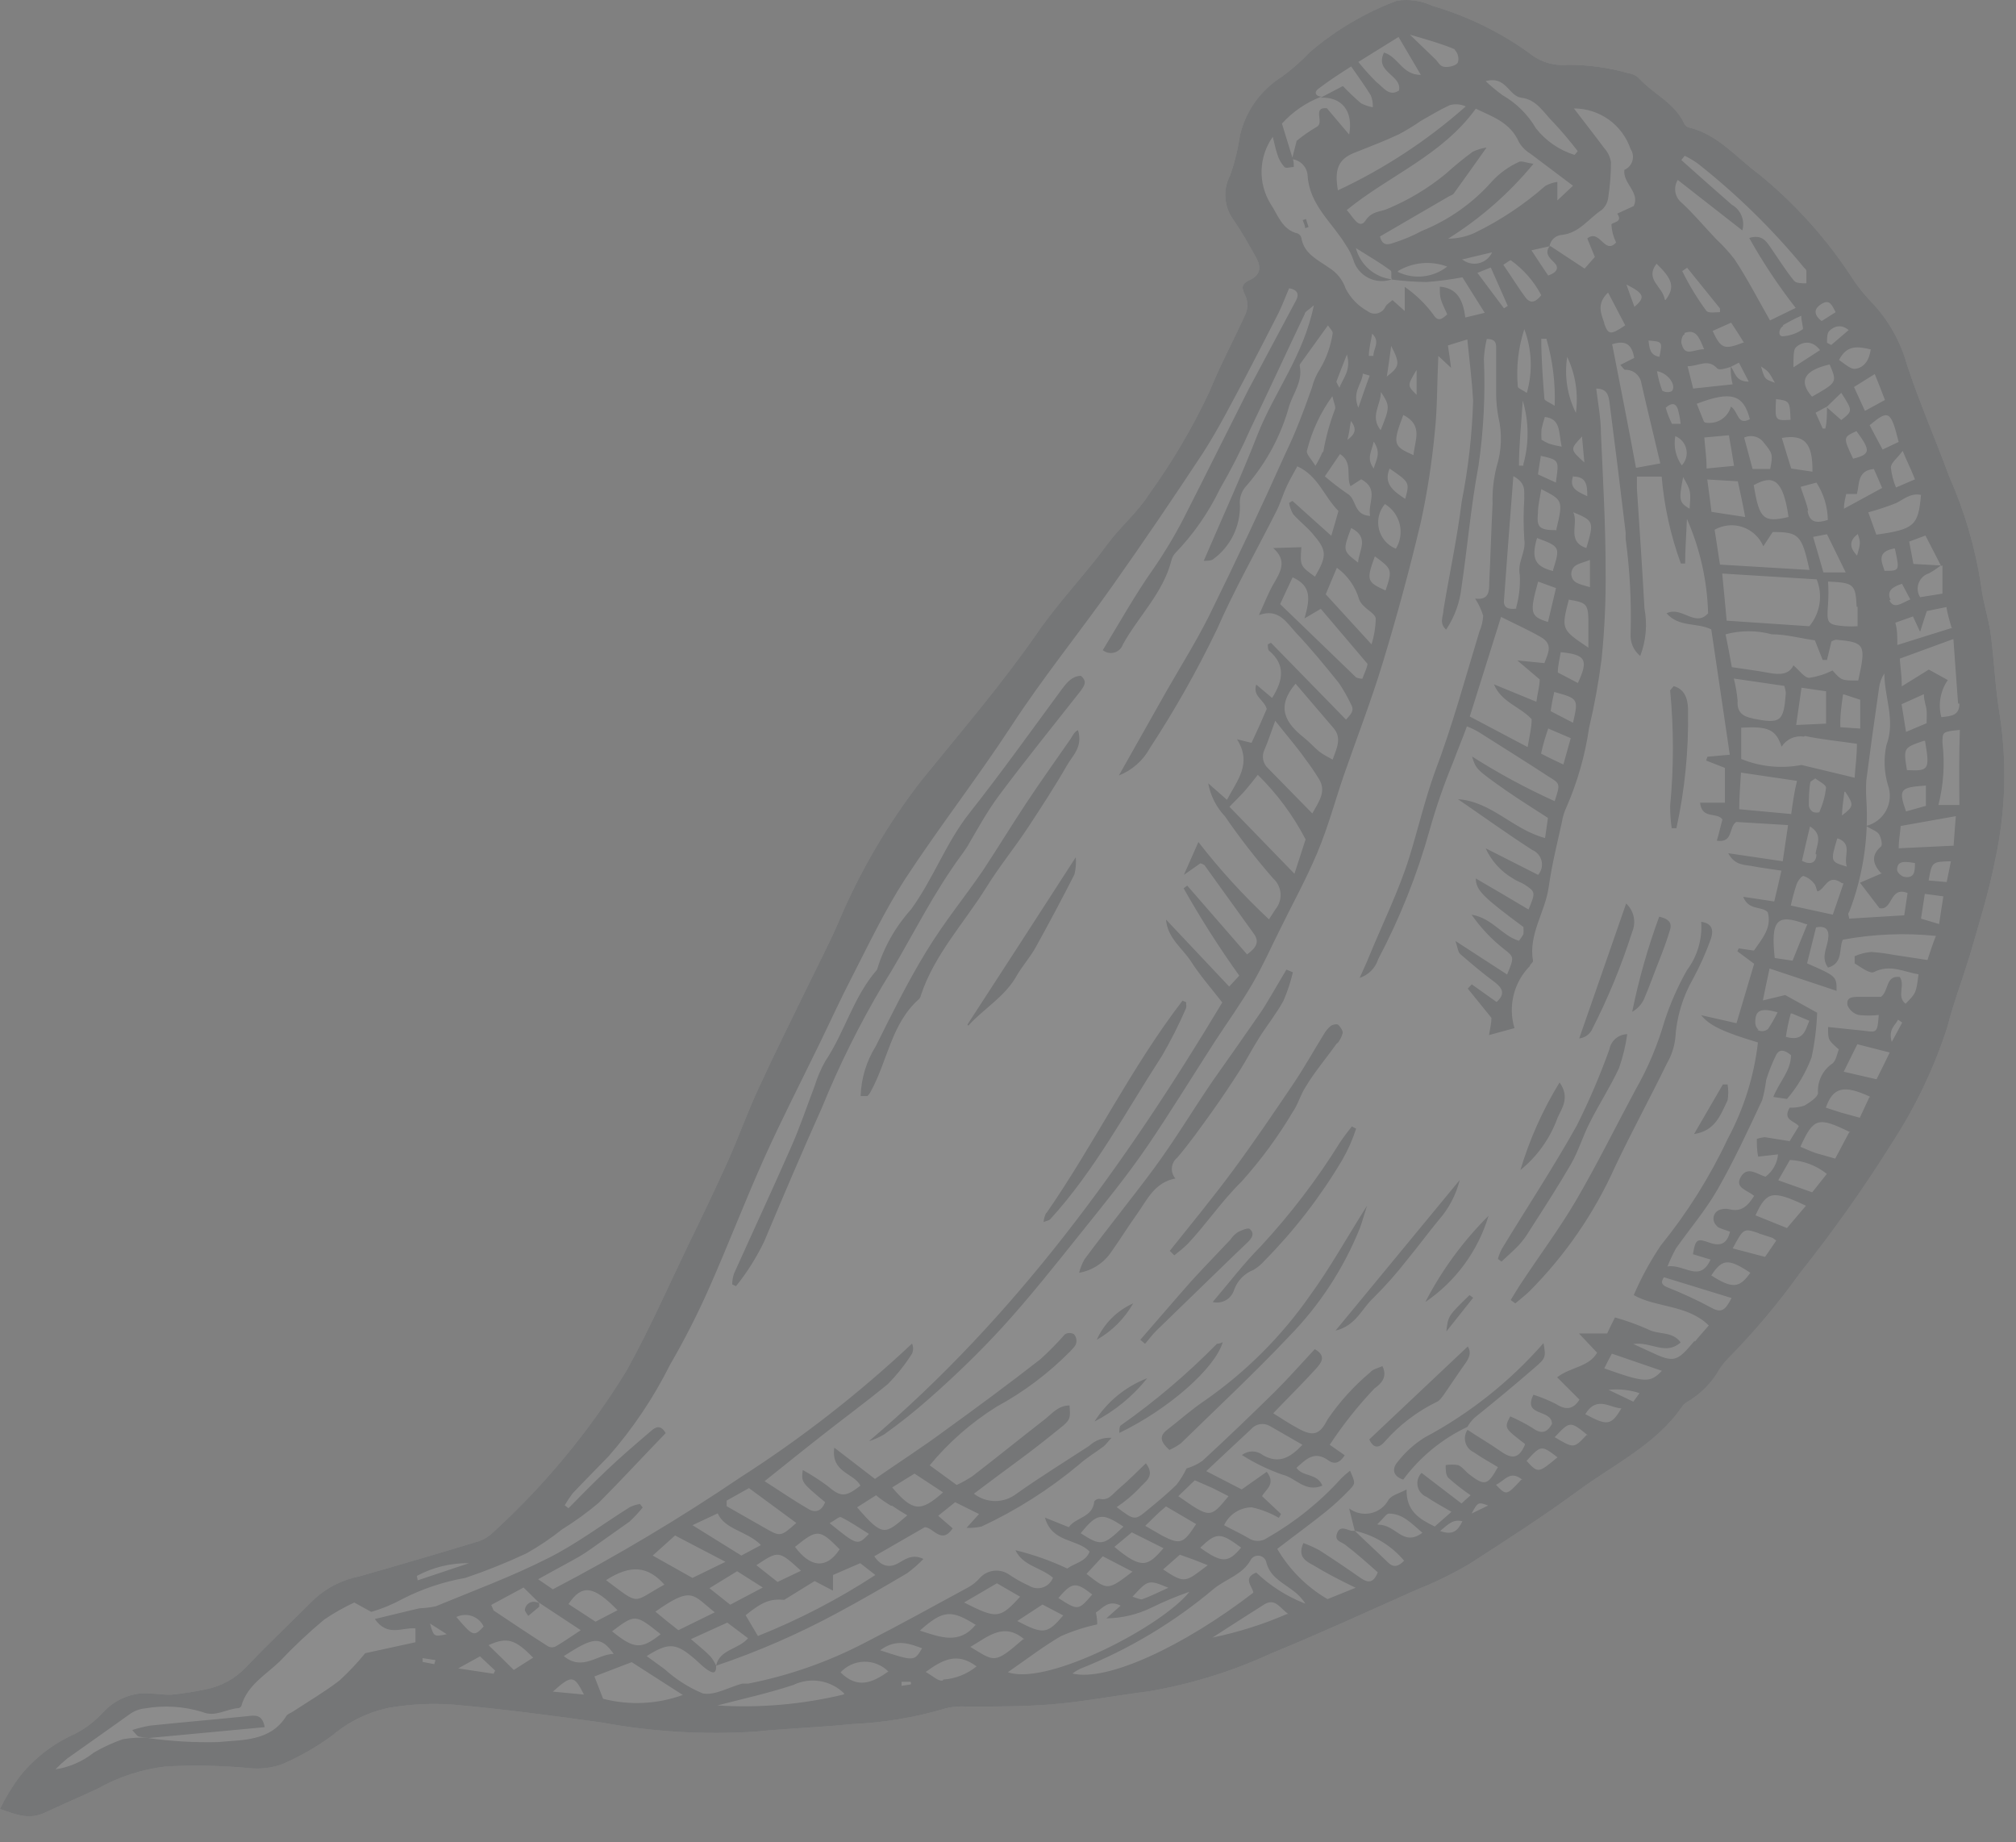 <svg width="58" height="53" viewBox="0 0 58 53" fill="none" xmlns="http://www.w3.org/2000/svg">
<rect x="0" y="0" width="58" height="53" fill="#808080" stroke="none"/>
<g opacity="0.1">
<path d="M40.184 0.022C39.271 0.365 38.425 0.865 37.684 1.5C37.438 1.759 37.17 1.996 36.881 2.207C36.27 2.588 35.836 3.196 35.673 3.897C35.617 4.288 35.522 4.674 35.39 5.047C35.284 5.249 35.237 5.477 35.256 5.704C35.274 5.932 35.356 6.15 35.493 6.332C35.731 6.679 35.936 7.046 36.136 7.405C36.283 7.663 36.277 7.907 35.968 8.048C35.66 8.19 35.743 8.311 35.84 8.53C35.904 8.687 35.904 8.862 35.84 9.018C35.499 9.777 35.101 10.51 34.792 11.274C34.303 12.314 33.718 13.306 33.044 14.237C32.717 14.751 32.228 15.156 31.868 15.644C31.226 16.525 30.461 17.309 29.838 18.215C28.809 19.699 27.634 21.062 26.49 22.475C25.53 23.718 24.735 25.078 24.125 26.524C23.874 27.109 23.578 27.674 23.302 28.24C22.807 29.262 22.3 30.27 21.83 31.293C21.509 31.98 21.259 32.693 20.95 33.381C20.584 34.197 20.198 35.001 19.806 35.804C19.221 37.018 18.681 38.252 18.026 39.428C16.979 41.141 15.696 42.699 14.215 44.055C14.091 44.182 13.939 44.279 13.772 44.338C12.632 44.685 11.488 45.021 10.34 45.347C9.861 45.441 9.417 45.663 9.055 45.989C8.412 46.632 7.731 47.275 7.082 47.956C6.77 48.289 6.36 48.514 5.912 48.599C5.581 48.669 5.247 48.72 4.91 48.753C4.621 48.753 4.331 48.695 4.042 48.714C3.64 48.757 3.267 48.942 2.988 49.235C2.753 49.498 2.472 49.715 2.159 49.878C1.527 50.157 0.973 50.587 0.546 51.131C0.338 51.416 0.155 51.719 0 52.037C0.508 52.223 0.861 52.345 1.285 52.146C1.709 51.947 2.294 51.696 2.802 51.458C3.408 51.116 4.077 50.898 4.768 50.816C5.561 50.773 6.356 50.788 7.146 50.861C7.474 50.899 7.806 50.862 8.117 50.751C8.628 50.531 9.114 50.253 9.562 49.922C10.034 49.524 10.597 49.25 11.201 49.126C11.808 49.022 12.425 48.992 13.039 49.036C14.466 49.164 15.886 49.351 17.306 49.55C18.768 49.82 20.257 49.909 21.741 49.813C22.672 49.717 23.604 49.691 24.529 49.595C25.445 49.555 26.351 49.402 27.229 49.138C27.422 49.094 27.622 49.079 27.82 49.093C28.636 49.093 29.452 49.093 30.262 49.029C31.187 48.952 32.106 48.772 33.032 48.657C34.244 48.453 35.424 48.09 36.541 47.577C37.954 46.998 39.342 46.362 40.737 45.739C41.27 45.529 41.785 45.277 42.279 44.987C43.346 44.299 44.413 43.612 45.428 42.866C46.444 42.121 47.645 41.549 48.391 40.469C48.42 40.418 48.462 40.376 48.513 40.347C48.92 40.114 49.256 39.774 49.483 39.364C49.551 39.266 49.626 39.174 49.708 39.088C50.466 38.319 51.163 37.492 51.79 36.614C52.743 35.418 53.627 34.169 54.438 32.873C55.111 31.838 55.645 30.719 56.025 29.544C56.199 28.857 56.456 28.182 56.668 27.494C56.938 26.562 57.233 25.624 57.413 24.673C57.703 23.317 57.742 21.918 57.529 20.547C57.401 19.789 57.375 19.011 57.272 18.24C57.208 17.771 57.047 17.315 56.995 16.839C56.829 15.758 56.52 14.704 56.077 13.703C55.678 12.624 55.215 11.563 54.862 10.49C54.677 9.821 54.331 9.207 53.853 8.703C53.673 8.518 53.507 8.318 53.358 8.106C52.61 6.933 51.68 5.887 50.601 5.008C49.959 4.539 49.425 3.865 48.583 3.665C48.555 3.658 48.529 3.644 48.507 3.625C48.485 3.606 48.467 3.583 48.455 3.556C48.185 2.965 47.575 2.708 47.17 2.271C47.089 2.183 46.98 2.126 46.861 2.11C46.289 1.945 45.696 1.863 45.1 1.866C44.701 1.903 44.304 1.78 43.995 1.525C43.151 0.919 42.21 0.46 41.212 0.169C40.892 0.018 40.534 -0.034 40.184 0.022Z" fill="white"/>
<path d="M40.184 0.022C39.271 0.365 38.425 0.865 37.684 1.5C37.438 1.759 37.17 1.996 36.881 2.207C36.27 2.588 35.836 3.196 35.673 3.897C35.617 4.288 35.522 4.674 35.39 5.047C35.284 5.249 35.237 5.477 35.256 5.704C35.274 5.932 35.356 6.15 35.493 6.332C35.731 6.679 35.936 7.046 36.136 7.405C36.283 7.663 36.277 7.907 35.968 8.048C35.66 8.19 35.743 8.311 35.84 8.53C35.904 8.687 35.904 8.862 35.84 9.018C35.499 9.777 35.101 10.51 34.792 11.274C34.303 12.314 33.718 13.306 33.044 14.237C32.717 14.751 32.228 15.156 31.868 15.644C31.226 16.525 30.461 17.309 29.838 18.215C28.809 19.699 27.634 21.062 26.49 22.475C25.53 23.718 24.735 25.078 24.125 26.524C23.874 27.109 23.578 27.674 23.302 28.24C22.807 29.262 22.3 30.27 21.83 31.293C21.509 31.98 21.259 32.693 20.95 33.381C20.584 34.197 20.198 35.001 19.806 35.804C19.221 37.018 18.681 38.252 18.026 39.428C16.979 41.141 15.696 42.699 14.215 44.055C14.091 44.182 13.939 44.279 13.772 44.338C12.632 44.685 11.488 45.021 10.34 45.347C9.861 45.441 9.417 45.663 9.055 45.989C8.412 46.632 7.731 47.275 7.082 47.956C6.77 48.289 6.36 48.514 5.912 48.599C5.581 48.669 5.247 48.72 4.91 48.753C4.621 48.753 4.331 48.695 4.042 48.714C3.64 48.757 3.267 48.942 2.988 49.235C2.753 49.498 2.472 49.715 2.159 49.878C1.527 50.157 0.973 50.587 0.546 51.131C0.338 51.416 0.155 51.719 0 52.037C0.508 52.223 0.861 52.345 1.285 52.146C1.709 51.947 2.294 51.696 2.802 51.458C3.408 51.116 4.077 50.898 4.768 50.816C5.561 50.773 6.356 50.788 7.146 50.861C7.474 50.899 7.806 50.862 8.117 50.751C8.628 50.531 9.114 50.253 9.562 49.922C10.034 49.524 10.597 49.25 11.201 49.126C11.808 49.022 12.425 48.992 13.039 49.036C14.466 49.164 15.886 49.351 17.306 49.55C18.768 49.82 20.257 49.909 21.741 49.813C22.672 49.717 23.604 49.691 24.529 49.595C25.445 49.555 26.351 49.402 27.229 49.138C27.422 49.094 27.622 49.079 27.82 49.093C28.636 49.093 29.452 49.093 30.262 49.029C31.187 48.952 32.106 48.772 33.032 48.657C34.244 48.453 35.424 48.09 36.541 47.577C37.954 46.998 39.342 46.362 40.737 45.739C41.27 45.529 41.785 45.277 42.279 44.987C43.346 44.299 44.413 43.612 45.428 42.866C46.444 42.121 47.645 41.549 48.391 40.469C48.42 40.418 48.462 40.376 48.513 40.347C48.92 40.114 49.256 39.774 49.483 39.364C49.551 39.266 49.626 39.174 49.708 39.088C50.466 38.319 51.163 37.492 51.79 36.614C52.743 35.418 53.627 34.169 54.438 32.873C55.111 31.838 55.645 30.719 56.025 29.544C56.199 28.857 56.456 28.182 56.668 27.494C56.938 26.562 57.233 25.624 57.413 24.673C57.703 23.317 57.742 21.918 57.529 20.547C57.401 19.789 57.375 19.011 57.272 18.24C57.208 17.771 57.047 17.315 56.995 16.839C56.829 15.758 56.52 14.704 56.077 13.703C55.678 12.624 55.215 11.563 54.862 10.49C54.677 9.821 54.331 9.207 53.853 8.703C53.673 8.518 53.507 8.318 53.358 8.106C52.61 6.933 51.68 5.887 50.601 5.008C49.959 4.539 49.425 3.865 48.583 3.665C48.555 3.658 48.529 3.644 48.507 3.625C48.485 3.606 48.467 3.583 48.455 3.556C48.185 2.965 47.575 2.708 47.17 2.271C47.089 2.183 46.98 2.126 46.861 2.11C46.289 1.945 45.696 1.863 45.1 1.866C44.701 1.903 44.304 1.78 43.995 1.525C43.151 0.919 42.21 0.46 41.212 0.169C40.892 0.018 40.534 -0.034 40.184 0.022ZM40.236 1.063L40.878 2.155C40.338 2.155 40.236 1.641 39.818 1.512C39.535 2.084 40.345 2.155 40.248 2.605C39.959 2.791 39.805 2.515 39.606 2.367C39.419 2.182 39.243 1.987 39.079 1.782L40.236 1.063ZM38.713 8.299C38.627 8.046 38.454 7.832 38.224 7.695C37.909 7.47 37.517 7.303 37.44 6.846C37.434 6.818 37.422 6.792 37.404 6.77C37.386 6.748 37.363 6.73 37.337 6.718C36.881 6.609 36.765 6.178 36.553 5.863C36.374 5.571 36.284 5.232 36.295 4.89C36.307 4.547 36.419 4.215 36.618 3.935C36.663 4.109 36.695 4.282 36.752 4.449C36.792 4.581 36.86 4.701 36.952 4.803C36.997 4.854 37.125 4.803 37.222 4.803C37.222 4.719 37.222 4.642 37.189 4.559L36.881 3.556C37.193 3.21 37.583 2.944 38.019 2.779C37.871 2.779 37.781 2.663 37.929 2.554C38.237 2.316 38.571 2.104 38.873 1.911C39.085 2.219 39.272 2.47 39.439 2.746C39.482 2.854 39.502 2.971 39.496 3.087C39.378 3.065 39.264 3.026 39.156 2.971C38.974 2.815 38.8 2.65 38.635 2.476L37.993 2.811C38.59 2.779 38.944 3.183 38.815 3.871L38.173 3.113C37.736 3.074 38.121 3.537 37.877 3.652C37.676 3.77 37.485 3.903 37.305 4.051C37.26 4.218 37.215 4.398 37.17 4.578C37.288 4.591 37.398 4.645 37.48 4.731C37.562 4.817 37.612 4.929 37.62 5.047C37.672 5.902 38.333 6.403 38.725 7.058C38.812 7.184 38.881 7.32 38.931 7.463C38.963 7.576 39.018 7.681 39.092 7.772C39.166 7.863 39.258 7.937 39.362 7.991C39.467 8.045 39.581 8.076 39.698 8.084C39.815 8.091 39.932 8.075 40.043 8.035C39.8 8.007 39.571 7.906 39.387 7.746C39.202 7.585 39.07 7.372 39.008 7.136C39.407 7.386 39.715 7.566 40.004 7.778C40.056 7.817 40.004 7.945 40.043 8.042C40.373 8.084 40.706 8.108 41.039 8.113C41.386 8.087 41.732 8.042 42.074 7.977L42.716 8.999L42.157 9.134C42.093 8.646 41.932 8.286 41.424 8.247C41.424 8.582 41.424 8.582 41.637 9.044C41.495 9.166 41.38 9.282 41.232 9.044C41.005 8.737 40.729 8.47 40.415 8.254C40.415 8.569 40.415 8.729 40.415 8.948L40.062 8.633C39.985 8.703 39.895 8.749 39.857 8.826C39.836 8.872 39.805 8.912 39.767 8.945C39.728 8.977 39.682 9 39.634 9.013C39.585 9.025 39.534 9.026 39.484 9.016C39.435 9.006 39.389 8.985 39.349 8.954C39.076 8.804 38.854 8.576 38.713 8.299ZM44.458 5.349C43.841 5.891 43.154 6.347 42.414 6.705C42.177 6.81 41.921 6.865 41.662 6.866C42.591 6.285 43.42 5.558 44.117 4.713C43.898 4.681 43.764 4.616 43.693 4.661C43.404 4.793 43.144 4.981 42.928 5.214C42.376 5.84 41.685 6.329 40.91 6.641C40.648 6.783 40.373 6.899 40.088 6.988C39.946 7.039 39.767 7.084 39.702 6.802L41.669 5.658C41.72 5.625 41.791 5.612 41.823 5.568C42.118 5.163 42.408 4.751 42.768 4.244C42.63 4.265 42.495 4.306 42.369 4.366C42.099 4.565 41.842 4.777 41.585 5.008C41.084 5.419 40.525 5.754 39.927 6.004C39.721 6.101 39.471 6.062 39.285 6.345C39.098 6.628 38.912 6.21 38.745 6.043C39.972 5.041 41.476 4.481 42.459 3.126C42.916 3.35 43.449 3.511 43.7 4.089C43.782 4.227 43.897 4.341 44.034 4.424L45.255 5.343L44.805 5.767C44.805 5.535 44.805 5.413 44.805 5.233C44.683 5.25 44.565 5.29 44.458 5.349ZM52.562 11.724C52.562 11.923 52.562 12.129 52.516 12.328H52.439L52.234 11.872C52.349 11.814 52.452 11.75 52.562 11.698L52.973 11.3C53.307 11.821 53.307 11.821 52.973 12.084L52.536 11.698L52.562 11.724ZM49.117 13.793L49.997 13.845C50.075 14.205 50.139 14.487 50.209 14.873L49.239 14.725C49.207 14.455 49.168 14.166 49.117 13.793ZM48.609 14.635C48.307 14.455 48.294 14.391 48.423 13.723C48.648 14.121 48.648 14.121 48.609 14.635ZM44.432 19.076L43.654 18.999L44.297 19.545C44.297 19.731 44.239 19.924 44.201 20.188L42.98 19.686C43.198 20.207 43.738 20.329 44.066 20.689C44.066 20.933 44.002 21.177 43.95 21.492L42.285 20.612L43.185 17.746C43.603 17.957 43.982 18.125 44.336 18.33C44.689 18.536 44.541 18.787 44.432 19.076ZM45.396 19.648L44.818 19.346C44.818 19.134 44.875 18.947 44.901 18.761C45.627 18.832 45.705 18.98 45.396 19.648ZM44.715 19.905C45.409 20.098 45.415 20.098 45.255 20.792L44.612 20.458C44.644 20.22 44.683 20.053 44.715 19.905ZM44.548 20.959L45.19 21.235C45.126 21.473 45.055 21.711 44.978 21.993C44.747 21.884 44.554 21.794 44.336 21.679C44.394 21.402 44.464 21.19 44.548 20.939V20.959ZM45.139 17.251C45.621 17.328 45.685 17.379 45.698 17.797C45.698 18.048 45.698 18.298 45.698 18.632C44.914 18.105 44.914 18.105 45.139 17.231V17.251ZM44.535 17.893C44.021 17.733 44.002 17.63 44.252 16.73L44.766 16.917L44.535 17.893ZM43.622 17.508C43.385 17.54 43.25 17.476 43.269 17.27C43.352 16.107 43.442 14.944 43.539 13.697C43.925 13.903 43.841 14.147 43.854 14.339C43.828 14.733 43.828 15.128 43.854 15.522C43.911 15.882 43.648 16.165 43.725 16.544C43.74 16.856 43.706 17.168 43.622 17.469V17.508ZM45.203 16.55C45.203 16.21 45.473 16.223 45.743 16.107C45.743 16.37 45.743 16.608 45.743 16.891C45.46 16.801 45.229 16.794 45.203 16.512V16.55ZM44.683 16.428C44.175 16.3 44.04 16.081 44.22 15.477C44.882 15.721 44.888 15.741 44.683 16.39V16.428ZM45.222 14.719C45.865 14.982 45.865 14.995 45.64 15.766C45.017 15.56 45.48 14.989 45.222 14.68V14.719ZM44.779 15.252C44.271 15.252 44.207 15.162 44.246 14.751C44.246 14.539 44.303 14.327 44.342 14.07C44.94 14.385 44.985 14.372 44.779 15.214V15.252ZM45.267 13.71C45.621 13.71 45.672 13.928 45.666 14.275C45.332 14.121 45.133 14.024 45.267 13.671V13.71ZM44.766 13.883L44.246 13.646C44.278 13.453 44.303 13.286 44.329 13.112C44.856 13.234 44.856 13.234 44.766 13.845V13.883ZM45.518 12.598L45.582 13.305C45.165 12.926 45.165 12.926 45.518 12.553V12.598ZM44.927 12.849C44.801 12.828 44.676 12.798 44.554 12.759C44.483 12.727 44.414 12.691 44.348 12.649C44.342 12.551 44.342 12.452 44.348 12.354C44.374 12.232 44.406 12.112 44.445 11.994C44.907 12.052 44.837 12.418 44.927 12.836V12.849ZM43.828 13.395H43.7C43.7 12.81 43.764 12.232 43.809 11.525C43.988 12.119 43.994 12.752 43.828 13.35V13.395ZM44.342 9.745H44.49C44.672 10.37 44.752 11.021 44.728 11.673C44.58 11.576 44.438 11.531 44.432 11.473C44.387 10.908 44.342 10.31 44.342 9.745ZM43.931 11.306C43.783 11.204 43.667 11.171 43.667 11.12C43.617 10.563 43.68 10.001 43.854 9.468C44.075 10.057 44.1 10.702 43.925 11.306H43.931ZM45.088 10.265C45.327 10.767 45.414 11.328 45.338 11.878C45.089 11.38 45.002 10.816 45.088 10.265ZM46.373 9.905C46.771 9.777 46.951 9.905 47.016 10.297L46.617 10.497C46.688 10.574 46.72 10.638 46.758 10.638C46.868 10.635 46.976 10.671 47.06 10.741C47.146 10.811 47.203 10.909 47.221 11.017C47.388 11.763 47.575 12.508 47.767 13.331L47.067 13.459C46.849 12.27 46.617 11.114 46.386 9.925L46.373 9.905ZM42.89 7.695C43.063 8.08 43.218 8.44 43.378 8.8L43.269 8.871L42.504 7.849L42.89 7.695ZM40.217 7.798C40.428 7.671 40.666 7.594 40.912 7.571C41.157 7.549 41.405 7.582 41.637 7.669C41.438 7.825 41.2 7.922 40.949 7.949C40.698 7.977 40.444 7.933 40.217 7.823V7.798ZM46.154 9.288C46.064 9.025 45.923 8.742 46.264 8.415L46.758 9.359C46.322 9.655 46.27 9.622 46.154 9.314V9.288ZM48.462 9.578C48.796 9.455 48.886 9.706 49.027 10.047C48.725 10.047 48.481 10.272 48.384 9.905C48.346 9.841 48.397 9.622 48.462 9.622V9.578ZM47.742 10.265C47.465 10.22 47.453 10.008 47.427 9.796C47.831 9.828 47.831 9.828 47.742 10.265ZM50.312 10.979C49.914 10.979 49.92 10.689 49.792 10.548C49.792 10.689 49.792 10.837 49.849 11.056L48.712 11.178L48.551 10.535C48.879 10.535 49.136 10.304 49.406 10.599C49.458 10.657 49.657 10.599 49.792 10.554L50.029 10.432L50.312 10.979ZM50.634 10.522C50.871 10.677 50.878 10.67 51.064 11.011C50.769 10.908 50.769 10.908 50.666 10.548L50.634 10.522ZM49.021 12.129L48.815 11.615C49.805 11.236 50.158 11.345 50.344 12.058C49.978 12.258 50.017 11.833 49.798 11.698C49.754 11.854 49.653 11.988 49.515 12.073C49.377 12.157 49.211 12.187 49.053 12.155L49.021 12.129ZM48.352 12.193C48.262 12.193 48.121 12.193 48.102 12.193C48.028 12.044 47.967 11.89 47.922 11.73C48.089 11.576 48.211 11.596 48.269 11.763C48.309 11.903 48.337 12.047 48.352 12.193ZM47.819 11.229C47.753 11.05 47.703 10.865 47.671 10.677C48.005 10.735 48.243 11.101 48.095 11.255C48.051 11.274 48.003 11.283 47.954 11.28C47.906 11.276 47.86 11.261 47.819 11.236V11.229ZM51.096 11.48C51.488 11.531 51.495 11.538 51.514 12.077C51.064 12.103 51.064 12.103 51.096 11.486V11.48ZM48.198 12.546C48.277 12.578 48.347 12.628 48.402 12.693C48.458 12.758 48.496 12.835 48.514 12.918C48.533 13.001 48.531 13.087 48.508 13.17C48.485 13.252 48.443 13.327 48.384 13.388C48.299 13.268 48.238 13.131 48.206 12.986C48.174 12.842 48.171 12.692 48.198 12.546ZM50.473 13.947C51.006 13.652 51.302 13.78 51.456 14.873C50.73 15.04 50.614 14.937 50.453 13.947H50.473ZM52.022 14.687C51.977 14.481 51.893 14.282 51.803 14.005L52.259 13.883C52.467 14.203 52.58 14.575 52.587 14.957C52.272 15.059 52.054 15.04 52.002 14.687H52.022ZM49.098 13.478C49.098 13.132 49.053 12.894 49.033 12.585L49.74 12.521C49.792 12.823 49.837 13.067 49.888 13.401L49.098 13.478ZM50.171 12.592C50.27 12.543 50.385 12.531 50.492 12.56C50.599 12.588 50.693 12.654 50.755 12.746C50.993 13.041 51.013 13.067 50.929 13.491H50.421C50.338 13.17 50.254 12.874 50.171 12.559V12.592ZM51.533 13.478C51.443 13.196 51.353 12.9 51.263 12.598C51.906 12.489 52.157 12.733 52.144 13.569L51.533 13.478ZM53.403 12.392C53.827 12.964 53.821 13.067 53.313 13.196C53.024 12.579 53.024 12.579 53.403 12.405V12.392ZM52.118 11.396C51.739 10.953 51.912 10.651 52.639 10.484C52.857 10.998 52.857 10.998 52.137 11.409L52.118 11.396ZM51.597 10.567C51.597 10.297 51.597 10.092 51.649 10.014C51.7 9.937 52.06 9.674 52.362 10.072L51.597 10.567ZM50.158 9.854C49.605 10.066 49.515 10.04 49.271 9.52L49.805 9.282C49.952 9.507 50.068 9.68 50.177 9.867L50.158 9.854ZM51.289 9.359C51.461 9.256 51.639 9.164 51.822 9.083C51.822 9.256 51.899 9.455 51.861 9.475C51.69 9.594 51.49 9.663 51.282 9.674C51.154 9.674 51.16 9.462 51.308 9.372L51.289 9.359ZM47.896 8.62C47.838 8.241 47.311 8.042 47.658 7.586C48.121 8.029 48.198 8.267 47.915 8.633L47.896 8.62ZM48.538 7.701L49.483 8.871C49.486 8.907 49.486 8.944 49.483 8.98C49.348 8.98 49.156 9.018 49.091 8.941C48.826 8.582 48.594 8.199 48.397 7.798L48.538 7.701ZM47.022 8.826C46.951 8.639 46.893 8.466 46.791 8.183C47.318 8.453 47.343 8.556 47.009 8.839L47.022 8.826ZM44.342 8.492C44.201 8.672 44.046 8.761 43.892 8.562C43.738 8.363 43.481 7.952 43.25 7.617C43.346 7.56 43.442 7.476 43.468 7.489C43.834 7.75 44.133 8.094 44.342 8.492ZM42.093 7.457L42.928 7.258C42.893 7.336 42.84 7.405 42.773 7.46C42.706 7.515 42.628 7.553 42.544 7.572C42.46 7.592 42.373 7.591 42.289 7.571C42.205 7.551 42.127 7.512 42.061 7.457H42.093ZM38.494 5.49C38.385 4.886 38.494 4.584 38.957 4.398C39.419 4.212 39.837 4.057 40.242 3.865C40.464 3.747 40.679 3.616 40.885 3.473C41.161 3.318 41.431 3.151 41.714 3.023C41.865 2.983 42.027 2.996 42.17 3.061C41.058 4.046 39.809 4.864 38.462 5.49H38.494ZM11.992 45.334C12.453 45.085 12.971 44.96 13.495 44.968L12.017 45.462L11.992 45.334ZM17.351 48.869L17.101 48.226L18.174 47.815L19.645 48.759C18.909 49.026 18.11 49.064 17.351 48.869ZM13.81 47.648L14.247 48.059C14.229 48.087 14.213 48.117 14.202 48.149L13.181 47.995L13.81 47.648ZM12.525 47.879L12.159 47.808V47.699L12.531 47.757C12.515 47.797 12.503 47.837 12.493 47.879H12.525ZM25.667 43.316C25.808 43.413 25.95 43.502 26.104 43.592C25.461 44.139 25.41 44.235 24.658 43.361L25.204 43.014C25.339 43.13 25.487 43.226 25.635 43.316H25.667ZM25.667 42.789L26.31 42.391L27.132 42.931C26.483 43.509 26.258 43.483 25.667 42.789ZM24.195 43.644C24.472 43.779 24.729 43.959 24.999 44.126C24.671 44.467 24.671 44.467 23.868 43.817C24.015 43.74 24.144 43.618 24.195 43.644ZM18.855 46.362C19.922 45.61 19.922 45.874 20.564 46.382L19.517 46.896C19.279 46.709 19.067 46.542 18.855 46.362ZM19.016 47.005C18.45 47.455 18.251 47.448 17.608 46.928C18.277 46.427 18.277 46.427 19.016 47.018V47.005ZM21.946 45.668L21.008 46.163L20.41 45.688L21.207 45.199L21.946 45.668ZM21.76 45.026C22.402 44.601 22.402 44.601 23.045 45.186L22.37 45.508L21.76 45.026ZM21.451 46.465C21.946 46.066 22.165 45.989 22.563 46.022L23.437 45.482L23.964 45.758C23.964 45.572 23.964 45.45 23.964 45.308L24.748 44.968L25.185 45.308C24.119 46.004 22.987 46.592 21.805 47.063L21.451 46.465ZM22.872 44.499C23.514 43.978 23.578 43.984 24.157 44.569C23.778 45.148 23.315 45.096 22.872 44.499ZM22.91 43.811C22.454 44.216 22.454 44.216 21.965 43.933L20.905 43.329C20.905 43.271 20.905 43.22 20.905 43.168L21.548 42.808L22.91 43.811ZM21.882 44.453L21.329 44.749L19.922 43.875L20.648 43.535C20.86 44.004 21.471 44.036 21.882 44.434V44.453ZM20.873 44.929L19.922 45.392L18.778 44.749L19.421 44.171L20.873 44.929ZM19.138 45.572C18.167 46.099 18.45 46.214 17.435 45.456C18.135 45.007 18.637 45.032 19.138 45.61V45.572ZM17.775 46.317L17.133 46.651L16.355 46.144C16.741 45.565 17.081 45.61 17.775 46.33V46.317ZM15.501 46.099L16.709 46.896C16.413 47.089 16.207 47.236 15.995 47.358C15.96 47.377 15.92 47.388 15.88 47.388C15.839 47.388 15.8 47.377 15.764 47.358C15.237 47.024 14.723 46.677 14.202 46.33C14.202 46.33 14.17 46.26 14.132 46.169L15.063 45.668L15.501 46.099ZM17.666 47.577C17.191 47.577 16.767 48.091 16.22 47.641C17.069 47.095 17.274 47.043 17.666 47.59V47.577ZM13.919 46.786C13.637 47.089 13.611 47.082 13.129 46.516C13.199 46.482 13.276 46.462 13.354 46.458C13.432 46.453 13.511 46.464 13.584 46.491C13.658 46.517 13.726 46.558 13.783 46.611C13.841 46.664 13.887 46.728 13.919 46.799V46.786ZM12.853 47.011C12.48 47.089 12.48 47.089 12.371 46.703L12.853 47.011ZM15.327 47.693L14.781 48.04C14.53 47.795 14.305 47.564 14.055 47.326C14.594 47.082 14.826 47.159 15.346 47.693H15.327ZM16.779 48.746L15.905 48.663C16.445 48.181 16.516 48.181 16.799 48.746H16.779ZM24.273 48.746C23.082 49.032 21.857 49.138 20.635 49.061C21.368 48.869 22.113 48.708 22.826 48.47C23.067 48.355 23.337 48.317 23.599 48.362C23.861 48.407 24.104 48.532 24.292 48.721L24.273 48.746ZM26.2 48.457L25.937 48.496C25.94 48.457 25.94 48.419 25.937 48.38H26.2C26.206 48.397 26.21 48.414 26.213 48.432L26.2 48.457ZM24.163 48.129C24.249 48.031 24.355 47.951 24.473 47.894C24.591 47.838 24.72 47.807 24.851 47.803C24.982 47.798 25.112 47.821 25.234 47.87C25.355 47.918 25.466 47.991 25.558 48.084C25.108 48.4 24.677 48.605 24.176 48.104L24.163 48.129ZM27.126 48.342C27.004 48.38 26.83 48.207 26.631 48.097C27.113 47.75 27.531 47.513 28.096 47.937C27.824 48.159 27.489 48.292 27.139 48.316L27.126 48.342ZM34.413 43.843C34.047 44.409 33.957 44.441 33.45 44.184L32.948 43.894L33.25 43.599C33.334 43.515 33.423 43.438 33.546 43.335L34.413 43.843ZM33.899 43.04L34.375 42.583L34.889 42.808L35.345 43.04C34.818 43.682 34.818 43.682 33.899 43.04ZM35.705 44.524C35.332 44.968 35.152 44.968 34.529 44.524C34.998 44.075 35.107 44.075 35.705 44.518V44.524ZM32.318 43.92C31.733 44.479 31.676 44.479 31.091 44.107C31.56 43.528 31.701 43.502 32.318 43.914V43.92ZM32.562 44.081L33.475 44.537C33.032 45.038 32.871 45.18 32.061 44.499L32.562 44.081ZM33.944 44.724L34.355 44.871L34.748 45.026C34.105 45.508 34.105 45.578 33.462 45.148L33.944 44.724ZM32.582 45.212C31.869 45.758 31.869 45.758 31.258 45.276L31.727 44.769L32.582 45.212ZM33.629 45.668C33.321 45.81 33.089 45.925 32.852 46.009C32.781 46.009 32.685 45.964 32.582 45.932C33.038 45.437 33.038 45.437 33.629 45.681V45.668ZM31.431 45.861C31.02 46.337 31.02 46.337 30.448 45.97C30.847 45.508 30.95 45.495 31.431 45.874V45.861ZM29.349 45.932C28.765 46.574 28.675 46.574 27.736 46.099L28.681 45.546L29.349 45.932ZM29.992 46.157L30.59 46.471C30.127 47.011 30.018 47.024 29.266 46.632L29.992 46.157ZM28.064 46.748C27.595 47.313 27.061 47.101 26.464 46.908C27.145 46.298 27.376 46.304 28.103 46.761L28.064 46.748ZM29.439 47.153C28.591 47.892 28.617 47.795 27.916 47.377C28.437 47.075 28.88 46.651 29.478 47.166L29.439 47.153ZM26.528 47.416C26.303 47.795 26.303 47.795 25.32 47.474C25.796 47.121 26.175 47.288 26.567 47.429L26.528 47.416ZM28.996 48.104C29.536 47.731 30.011 47.365 30.519 47.069C30.856 46.92 31.207 46.806 31.566 46.729C31.566 46.677 31.566 46.536 31.528 46.388C31.727 46.26 31.888 46.009 32.241 46.189L31.83 46.555C32.275 46.55 32.714 46.447 33.115 46.253C33.474 46.076 33.843 45.921 34.221 45.79C33.45 46.767 30.204 48.47 29.034 48.117L28.996 48.104ZM37.035 46.427C36.343 46.728 35.622 46.956 34.882 47.108C35.384 46.78 35.885 46.465 36.399 46.137C36.701 45.983 36.817 46.253 37.074 46.439L37.035 46.427ZM37.517 46.118C37.006 45.916 36.54 45.617 36.142 45.238C35.737 45.398 36.039 45.643 36.059 45.816C34.047 47.365 31.843 48.386 30.853 48.142C30.921 48.09 30.994 48.045 31.072 48.008C32.473 47.451 33.775 46.672 34.927 45.7C35.274 45.418 35.75 45.302 35.988 44.865C36.012 44.826 36.047 44.795 36.089 44.775C36.131 44.755 36.177 44.748 36.222 44.753C36.268 44.759 36.311 44.777 36.347 44.806C36.383 44.834 36.41 44.873 36.425 44.916C36.521 45.341 36.855 45.501 37.151 45.72C37.311 45.83 37.449 45.969 37.556 46.131L37.517 46.118ZM39.625 43.849C39.811 43.669 39.889 43.541 39.959 43.541C40.351 43.541 40.602 43.817 40.923 44.094C40.358 44.505 40.171 43.862 39.663 43.862L39.625 43.849ZM42.074 43.76C41.945 44.03 41.804 44.177 41.431 44.042C41.688 43.83 41.816 43.682 42.112 43.773L42.074 43.76ZM42.812 43.31L42.337 43.541C42.523 43.2 42.523 43.2 42.851 43.323L42.812 43.31ZM43.77 42.564C43.34 43.027 43.34 43.027 43.037 42.712C43.301 42.596 43.442 42.269 43.809 42.577L43.77 42.564ZM44.811 41.922C44.252 42.385 44.252 42.385 43.918 42.025C44.342 41.562 44.342 41.562 44.85 41.954L44.811 41.922ZM45.647 41.279C45.28 41.671 45.28 41.671 44.728 41.343C45.171 40.874 45.171 40.874 45.685 41.292L45.647 41.279ZM46.656 40.501C46.353 41.009 46.251 41.028 45.608 40.681C45.955 40.116 46.341 40.533 46.694 40.514L46.656 40.501ZM47.17 40.077L46.99 40.322L46.276 39.981C46.591 39.947 46.91 39.984 47.208 40.09L47.17 40.077ZM47.812 39.434C47.478 39.788 47.324 39.782 46.154 39.364C46.231 39.21 46.302 39.068 46.373 38.94L47.812 39.434ZM48.751 38.573C48.243 39.178 48.172 39.216 47.465 38.882L46.99 38.663C47.51 38.586 47.915 39.004 48.352 38.618C48.114 38.284 47.71 38.406 47.408 38.239C47.101 38.103 46.785 37.989 46.463 37.899C46.366 38.092 46.296 38.227 46.238 38.361H45.428L45.949 38.914C45.705 39.332 45.19 39.319 44.798 39.621L45.441 40.264C45.267 40.54 45.055 40.578 44.76 40.386C44.553 40.281 44.338 40.193 44.117 40.122C43.796 40.765 44.651 40.52 44.651 40.964C44.541 41.151 44.394 41.305 44.092 41.08C43.886 40.953 43.671 40.841 43.449 40.745C43.275 41.08 43.275 41.08 43.879 41.542C43.693 42.012 43.462 41.954 43.153 41.735C42.845 41.517 42.511 41.33 42.221 41.131C42.185 41.183 42.161 41.243 42.151 41.305C42.14 41.368 42.143 41.431 42.16 41.492C42.176 41.554 42.206 41.611 42.246 41.659C42.287 41.708 42.337 41.747 42.395 41.774C42.62 41.928 42.858 42.063 43.095 42.204C42.8 42.731 42.716 42.757 42.266 42.41C42.157 42.327 42.074 42.198 41.951 42.147C41.832 42.127 41.711 42.127 41.592 42.147C41.592 42.275 41.592 42.436 41.669 42.513C41.871 42.694 42.086 42.862 42.311 43.014C42.209 43.098 42.131 43.175 42.048 43.252L40.898 42.371C40.849 42.421 40.814 42.482 40.794 42.548C40.775 42.615 40.772 42.685 40.786 42.753C40.8 42.821 40.83 42.884 40.874 42.937C40.919 42.991 40.975 43.033 41.039 43.059C41.245 43.2 41.47 43.323 41.759 43.49L41.277 43.914C40.833 43.696 40.454 43.471 40.467 42.847C40.274 42.956 40.056 43.001 39.953 43.136C39.901 43.234 39.829 43.321 39.742 43.388C39.653 43.456 39.552 43.504 39.444 43.528C39.336 43.552 39.223 43.553 39.115 43.53C39.006 43.507 38.904 43.46 38.815 43.393C38.886 43.689 38.938 43.882 38.976 44.036C39.532 44.158 40.031 44.461 40.396 44.897C40.229 45.071 40.088 45.103 39.927 44.942C39.612 44.634 39.285 44.338 38.976 44.036H38.873C38.725 43.997 38.552 43.882 38.468 44.107C38.385 44.332 38.578 44.344 38.706 44.441C39.034 44.691 39.349 44.974 39.638 45.231C39.516 45.546 39.355 45.54 39.15 45.398C38.758 45.122 38.365 44.858 37.967 44.601C37.816 44.519 37.66 44.448 37.498 44.389C37.318 44.794 37.581 44.916 37.794 45.032C38.141 45.244 38.507 45.437 39.002 45.675L38.192 46.002C37.594 45.653 37.096 45.155 36.746 44.557C37.202 44.203 37.684 43.856 38.147 43.483C38.392 43.284 38.624 43.069 38.841 42.84C39.002 42.667 38.989 42.654 38.841 42.307C38.753 42.375 38.67 42.448 38.59 42.526C37.976 43.208 37.255 43.787 36.457 44.242C36.377 44.298 36.282 44.328 36.184 44.328C36.086 44.328 35.991 44.298 35.911 44.242C35.692 44.113 35.461 44.01 35.217 43.875C35.287 43.723 35.4 43.594 35.541 43.503C35.682 43.412 35.846 43.363 36.013 43.361C36.287 43.421 36.549 43.523 36.791 43.663L36.855 43.554L36.309 43.04C36.405 42.853 36.72 42.693 36.444 42.339L35.724 42.847L34.703 42.32C35.152 41.902 35.564 41.51 35.988 41.118C36.053 41.041 36.143 40.988 36.243 40.97C36.343 40.953 36.446 40.971 36.534 41.022L37.472 41.562C37.112 41.941 36.791 42.121 36.328 41.858C36.243 41.79 36.138 41.754 36.03 41.754C35.921 41.754 35.816 41.79 35.731 41.858C36.098 42.09 36.49 42.279 36.9 42.423C37.273 42.506 37.543 42.944 38.044 42.738C37.897 42.371 37.479 42.494 37.299 42.224C37.569 41.986 37.813 41.716 38.218 42.012C38.385 42.134 38.546 42.089 38.687 41.864L38.256 41.562C38.636 40.985 39.066 40.443 39.542 39.942C39.709 39.82 39.934 39.634 39.773 39.3C39.651 39.357 39.496 39.383 39.419 39.48C38.95 39.873 38.537 40.329 38.192 40.836C37.967 41.285 37.768 41.33 37.337 41.086C37.099 40.958 36.875 40.81 36.63 40.656C37.08 40.186 37.485 39.788 37.864 39.37C37.986 39.229 38.192 39.017 37.826 38.811C37.453 39.21 37.087 39.627 36.701 40.013C36.007 40.694 35.307 41.369 34.593 42.025C34.454 42.122 34.3 42.196 34.137 42.243C34.057 42.409 33.96 42.566 33.848 42.712C33.591 42.963 33.314 43.194 33.038 43.419C32.646 43.747 32.646 43.747 32.126 43.355C32.358 43.201 32.574 43.022 32.768 42.821C32.91 42.641 33.263 42.481 32.967 42.095C32.704 42.346 32.473 42.583 32.222 42.796C31.971 43.008 31.907 43.175 31.618 43.117C31.592 43.118 31.566 43.126 31.543 43.138C31.52 43.15 31.499 43.167 31.483 43.188C31.438 43.663 30.943 43.644 30.75 43.933L30.063 43.657C30.268 44.389 30.988 44.255 31.348 44.634C31.239 44.929 30.924 44.961 30.705 45.122C30.227 44.896 29.728 44.72 29.214 44.595C29.433 45.051 29.941 45.084 30.294 45.386C30.269 45.45 30.231 45.509 30.181 45.557C30.131 45.605 30.071 45.642 30.005 45.664C29.939 45.686 29.869 45.693 29.8 45.685C29.732 45.677 29.665 45.654 29.606 45.617C29.409 45.529 29.22 45.423 29.041 45.302C28.912 45.21 28.753 45.168 28.595 45.186C28.437 45.204 28.291 45.279 28.186 45.398C28.096 45.501 27.99 45.588 27.871 45.655C26.875 46.195 25.892 46.741 24.883 47.256C23.827 47.807 22.697 48.203 21.528 48.432C21.471 48.432 21.406 48.432 21.355 48.432C20.969 48.534 20.558 48.785 20.217 48.714C19.816 48.547 19.447 48.312 19.125 48.02L18.604 47.641C19.202 47.262 19.427 47.262 19.89 47.641C20.05 47.763 20.179 47.917 20.34 48.027C20.5 48.136 20.609 48.168 20.603 47.917C20.561 47.823 20.507 47.734 20.442 47.654C20.282 47.487 20.102 47.346 19.877 47.153L20.924 46.677L21.522 47.127C21.239 47.455 20.699 47.448 20.603 47.917C21.805 47.512 22.97 47.004 24.086 46.401C24.767 46.035 25.436 45.649 26.098 45.257C26.265 45.134 26.422 44.996 26.567 44.846C26.213 44.678 26.008 44.891 25.796 44.993C25.584 45.096 25.346 45.064 25.153 44.769L26.605 43.933C26.849 43.933 27.087 44.447 27.409 43.965L26.991 43.605L27.479 43.213L28.167 43.554L27.807 43.952C27.951 43.958 28.096 43.944 28.238 43.914C29.245 43.445 30.187 42.846 31.04 42.134C31.258 41.935 31.515 41.787 31.753 41.607C31.817 41.555 31.868 41.478 31.978 41.362C31.86 41.355 31.743 41.371 31.632 41.411C31.522 41.451 31.421 41.513 31.335 41.594C30.635 42.05 29.928 42.487 29.247 42.969C29.071 43.106 28.855 43.181 28.633 43.181C28.41 43.181 28.194 43.106 28.019 42.969C28.456 42.641 28.874 42.327 29.304 42.012C29.735 41.697 30.146 41.369 30.59 41.009C30.795 40.829 30.795 40.778 30.77 40.431C30.455 40.431 30.281 40.649 30.076 40.816C29.375 41.362 28.681 41.922 27.974 42.468C27.831 42.562 27.68 42.646 27.524 42.719L26.747 42.153C27.293 41.492 27.941 40.924 28.668 40.469C29.452 40.044 30.169 39.504 30.795 38.869C30.853 38.798 30.943 38.728 30.962 38.638C30.972 38.593 30.972 38.546 30.961 38.502C30.95 38.457 30.928 38.416 30.898 38.381C30.859 38.359 30.814 38.347 30.77 38.347C30.725 38.347 30.68 38.359 30.641 38.381C30.419 38.633 30.183 38.873 29.934 39.1C29.028 39.807 28.103 40.489 27.171 41.163C26.528 41.639 25.84 42.082 25.172 42.545L24.003 41.645C23.9 42.365 24.568 42.371 24.755 42.738C24.317 43.078 24.189 43.072 23.797 42.738C23.573 42.573 23.339 42.423 23.096 42.288C23.052 42.641 23.052 42.641 23.739 43.213C23.655 43.438 23.488 43.535 23.283 43.425C22.859 43.181 22.46 42.905 21.997 42.609C22.57 42.153 23.084 41.735 23.61 41.324C24.253 40.816 24.896 40.347 25.538 39.82C25.803 39.553 26.038 39.257 26.239 38.94C26.259 38.894 26.269 38.845 26.269 38.795C26.269 38.745 26.259 38.696 26.239 38.651C24.712 40.086 23.055 41.377 21.291 42.506C19.558 43.679 17.76 44.752 15.905 45.72L15.481 45.43C15.835 45.238 16.124 45.071 16.452 44.897C16.779 44.724 16.959 44.589 17.203 44.415C17.448 44.242 17.814 43.984 18.11 43.773C18.246 43.647 18.372 43.512 18.489 43.367L18.412 43.265C18.311 43.281 18.214 43.311 18.122 43.355C17.332 43.849 16.58 44.422 15.751 44.833C14.71 45.36 13.611 45.764 12.538 46.208C12.383 46.241 12.226 46.26 12.069 46.266C11.67 46.356 11.278 46.459 10.784 46.574C11.15 47.101 11.574 46.806 11.953 46.844V47.243L10.507 47.558C10.28 47.837 10.033 48.099 9.768 48.342C9.344 48.669 8.881 48.939 8.431 49.235C8.367 49.28 8.271 49.306 8.239 49.363C7.776 50.109 6.953 50.045 6.272 50.115C5.6 50.131 4.927 50.093 4.261 49.999L7.615 49.685C7.545 49.306 7.339 49.344 7.108 49.37C6.182 49.466 5.25 49.543 4.325 49.64C4.148 49.67 3.974 49.712 3.804 49.768C3.907 49.878 3.939 49.935 3.991 49.955C4.084 49.974 4.178 49.987 4.274 49.993C4.027 49.977 3.778 49.99 3.534 50.032C3.244 50.133 2.964 50.261 2.699 50.417C2.379 50.672 1.998 50.838 1.594 50.899C1.699 50.79 1.811 50.687 1.928 50.591C2.526 50.167 3.13 49.743 3.74 49.306C3.868 49.216 4.016 49.16 4.171 49.145C4.722 49.05 5.287 49.085 5.822 49.248C6.195 49.408 6.51 49.158 6.857 49.138C6.874 49.136 6.891 49.129 6.905 49.119C6.92 49.109 6.932 49.096 6.941 49.081C7.108 48.477 7.647 48.181 8.046 47.795C8.45 47.367 8.879 46.964 9.331 46.587C9.605 46.402 9.893 46.239 10.192 46.099L10.681 46.369C11.002 46.275 11.313 46.145 11.606 45.983C12.167 45.7 12.767 45.5 13.386 45.392C13.986 45.19 14.574 44.954 15.147 44.685C15.505 44.483 15.847 44.254 16.169 43.997C16.538 43.768 16.89 43.513 17.223 43.233C17.865 42.59 18.508 41.889 19.151 41.227C19.003 40.964 18.849 41.06 18.733 41.163C18.296 41.536 17.859 41.909 17.448 42.301C17.036 42.693 16.715 43.021 16.355 43.387L16.246 43.303C16.316 43.183 16.393 43.067 16.477 42.956C16.818 42.596 17.171 42.243 17.512 41.889C18.211 41.09 18.805 40.205 19.279 39.255C19.689 38.549 20.06 37.822 20.391 37.076C20.944 35.83 21.432 34.551 21.991 33.304C22.486 32.205 23.039 31.132 23.566 30.046C23.881 29.403 24.17 28.761 24.504 28.118C24.992 27.167 25.455 26.19 26.033 25.297C27.01 23.805 28.109 22.392 29.086 20.901C29.985 19.519 31.014 18.253 31.978 16.891C32.942 15.528 33.758 14.32 34.606 13.035C35.056 12.335 35.435 11.589 35.827 10.856C36.161 10.214 36.47 9.622 36.785 8.999C36.894 8.774 36.984 8.536 37.087 8.292C37.324 8.331 37.382 8.459 37.292 8.633L36.078 10.908L35.936 11.171L35.024 12.984C34.703 13.626 34.381 14.269 34.053 14.912C33.792 15.419 33.498 15.908 33.173 16.377C32.653 17.116 32.209 17.913 31.727 18.703C31.773 18.74 31.827 18.766 31.885 18.778C31.943 18.79 32.003 18.787 32.06 18.771C32.117 18.755 32.169 18.725 32.212 18.684C32.254 18.643 32.287 18.592 32.306 18.536C32.755 17.726 33.462 17.058 33.7 16.126C33.718 16.047 33.755 15.974 33.809 15.914C34.333 15.372 34.767 14.749 35.094 14.07C35.425 13.499 35.723 12.912 35.988 12.309C36.515 11.216 37.016 10.124 37.537 9.031C37.537 8.967 37.639 8.928 37.8 8.781C37.504 10.233 36.656 11.287 36.18 12.502C35.705 13.716 35.165 14.892 34.632 16.133C34.734 16.133 34.844 16.133 34.902 16.087C35.144 15.911 35.341 15.678 35.475 15.41C35.609 15.142 35.677 14.845 35.673 14.545C35.66 14.439 35.671 14.331 35.705 14.23C35.74 14.129 35.797 14.037 35.872 13.96C36.445 13.296 36.862 12.513 37.093 11.666C37.215 11.3 37.479 10.966 37.395 10.541C37.39 10.523 37.39 10.503 37.395 10.484L38.205 9.359C38.25 9.436 38.359 9.533 38.34 9.597C38.286 9.95 38.167 10.291 37.986 10.599C37.873 10.77 37.791 10.96 37.742 11.158C37.517 11.801 37.273 12.444 36.99 13.028C36.279 14.614 35.538 16.188 34.767 17.752C34.4 18.478 33.97 19.166 33.565 19.873L32.19 22.308C32.571 22.158 32.887 21.878 33.083 21.518C33.8 20.424 34.444 19.284 35.011 18.105C35.519 16.942 36.155 15.831 36.727 14.693C36.843 14.462 36.913 14.211 37.022 13.98C37.132 13.748 37.222 13.607 37.324 13.414C37.929 13.69 38.089 14.282 38.507 14.699C38.449 14.912 38.385 15.13 38.301 15.413L37.183 14.41L37.087 14.468C37.106 14.581 37.146 14.69 37.202 14.789C37.37 14.982 37.581 15.143 37.748 15.335C38.179 15.831 38.186 15.978 37.832 16.589C37.402 16.28 37.402 16.28 37.44 15.741L36.63 15.766C37.048 16.133 36.836 16.46 36.63 16.814C36.483 17.071 36.38 17.347 36.219 17.694C36.785 17.488 37.01 17.906 37.279 18.195C37.716 18.658 38.121 19.153 38.52 19.648C38.651 19.842 38.767 20.046 38.867 20.258C38.976 20.445 38.867 20.541 38.725 20.702L36.566 18.491L36.476 18.536C36.476 18.594 36.476 18.684 36.508 18.716C36.984 19.114 36.926 19.564 36.598 20.078L36.142 19.693C36.033 20.033 36.361 20.117 36.444 20.393L36.232 20.881C36.155 21.042 36.084 21.203 36.007 21.37L35.589 21.267C36.033 21.974 35.589 22.45 35.3 23.009L34.76 22.533C34.826 22.89 34.993 23.22 35.242 23.484C35.67 24.106 36.134 24.703 36.63 25.271C36.754 25.382 36.829 25.536 36.841 25.701C36.853 25.867 36.8 26.03 36.695 26.158L36.508 26.447C35.773 25.761 35.094 25.017 34.478 24.223L34.06 25.168L34.536 24.834C34.577 24.845 34.615 24.862 34.651 24.885L36.071 26.858C36.245 27.096 36.142 27.263 35.878 27.456L34.156 25.476L34.053 25.554C34.541 26.419 35.075 27.258 35.654 28.066L35.364 28.381L33.546 26.453C33.591 26.993 34.021 27.276 34.272 27.668C34.523 28.06 34.87 28.458 35.165 28.838C32.357 33.522 29.201 37.899 24.999 41.459C25.154 41.41 25.302 41.343 25.442 41.26C25.888 40.942 26.317 40.601 26.727 40.238C27.46 39.595 28.193 38.888 28.861 38.156C29.632 37.307 30.345 36.408 31.065 35.508C31.785 34.608 32.415 33.844 33.032 32.938C33.648 32.031 34.317 30.945 34.959 29.949C35.319 29.397 35.705 28.863 36.033 28.298C36.361 27.732 36.553 27.276 36.81 26.768C37.177 26.016 37.581 25.29 37.903 24.519C38.224 23.748 38.404 23.054 38.655 22.321C39.034 21.229 39.452 20.155 39.786 19.05C40.191 17.72 40.557 16.37 40.878 15.014C41.062 14.166 41.195 13.308 41.277 12.444C41.354 11.756 41.341 11.056 41.38 10.239L41.746 10.58C41.714 10.323 41.688 10.143 41.656 9.937L42.215 9.764C42.279 10.406 42.35 10.953 42.382 11.525C42.353 12.498 42.244 13.468 42.054 14.423C41.926 15.471 41.701 16.499 41.528 17.546C41.528 17.726 41.392 17.925 41.605 18.112C41.85 17.745 42.002 17.324 42.048 16.884C42.221 15.721 42.318 14.552 42.536 13.401C42.684 12.382 42.735 11.352 42.691 10.323C42.702 10.13 42.73 9.939 42.774 9.751C43.07 9.751 43.044 9.918 43.044 10.066C43.044 10.503 43.044 10.94 43.044 11.351C43.047 11.567 43.069 11.782 43.108 11.994C43.221 12.467 43.203 12.963 43.057 13.427C42.969 13.775 42.93 14.134 42.941 14.494C42.903 15.246 42.883 16.004 42.845 16.762C42.845 16.994 42.845 17.276 42.44 17.219C42.54 17.372 42.618 17.538 42.671 17.713C42.662 17.871 42.625 18.025 42.562 18.17C42.151 19.519 41.784 20.888 41.277 22.218C40.987 23.028 40.795 23.857 40.544 24.667C40.242 25.631 39.786 26.55 39.4 27.488C39.323 27.681 39.233 27.873 39.117 28.131C39.243 28.09 39.357 28.019 39.45 27.925C39.542 27.831 39.611 27.717 39.651 27.591C40.274 26.411 40.77 25.168 41.129 23.883C41.316 23.214 41.544 22.558 41.81 21.916C41.932 21.582 42.067 21.273 42.202 20.895C42.318 20.939 42.429 20.993 42.536 21.055C43.179 21.466 43.879 21.897 44.554 22.34C44.888 22.546 44.895 22.54 44.728 23.047C43.906 22.676 43.111 22.246 42.35 21.762C42.466 22.128 42.459 22.128 43.365 22.765C43.738 23.022 44.13 23.266 44.535 23.529L44.451 24.108C43.526 23.863 42.916 23.06 41.945 22.99C42.658 23.478 43.352 23.979 44.079 24.448C44.146 24.476 44.205 24.518 44.252 24.573C44.299 24.628 44.333 24.694 44.35 24.764C44.367 24.834 44.367 24.907 44.35 24.978C44.333 25.048 44.299 25.113 44.252 25.168L42.742 24.403C42.909 24.771 43.188 25.076 43.539 25.277C43.635 25.348 43.757 25.38 43.86 25.445C44.181 25.656 44.181 25.669 43.976 26.164C43.475 25.862 42.973 25.573 42.459 25.271C42.459 25.612 42.684 25.817 43.828 26.666C43.836 26.736 43.836 26.807 43.828 26.877C43.79 26.942 43.747 27.005 43.7 27.064C43.205 26.916 42.948 26.421 42.337 26.312C42.595 26.684 42.907 27.015 43.262 27.295C43.571 27.533 43.564 27.539 43.359 28.034L41.874 27.07C41.939 27.263 41.945 27.385 42.009 27.443C42.337 27.726 42.652 27.996 43.018 28.265C43.218 28.426 43.32 28.587 43.057 28.825L42.343 28.317L42.228 28.439L42.909 29.281C42.909 29.429 42.87 29.576 42.839 29.776L43.571 29.576C43.477 29.266 43.469 28.937 43.547 28.622C43.625 28.308 43.786 28.02 44.014 27.79C44.014 27.738 44.111 27.687 44.104 27.642C43.969 26.877 44.452 26.241 44.554 25.528C44.657 24.814 44.798 24.281 44.933 23.658C44.958 23.5 45.005 23.346 45.075 23.201C45.388 22.479 45.604 21.719 45.717 20.939C45.872 20.286 45.992 19.626 46.077 18.96C46.165 18.106 46.203 17.248 46.193 16.39C46.193 15.104 46.116 13.774 46.058 12.463C46.058 12.033 45.974 11.608 45.923 11.178C46.244 11.178 46.276 11.39 46.302 11.55C46.465 12.81 46.621 14.07 46.771 15.329C46.768 15.389 46.768 15.449 46.771 15.509C46.892 16.41 46.939 17.319 46.913 18.228C46.904 18.349 46.924 18.471 46.972 18.583C47.02 18.695 47.095 18.793 47.189 18.87C47.355 18.436 47.398 17.964 47.311 17.508C47.247 16.351 47.17 15.201 47.093 14.05C47.093 13.954 47.093 13.857 47.093 13.71H47.806C47.878 14.564 48.064 15.405 48.358 16.21H48.481C48.481 15.818 48.513 15.419 48.532 14.924C48.909 15.783 49.117 16.706 49.142 17.643C48.77 18.061 48.384 17.424 47.947 17.643C48.307 18.054 48.815 17.9 49.233 18.105C49.406 19.282 49.586 20.477 49.766 21.711L49.123 21.769L49.085 21.878L49.625 22.09C49.625 22.398 49.625 22.733 49.625 23.092H48.911C48.963 23.581 49.4 23.349 49.554 23.574C49.502 23.761 49.458 23.966 49.393 24.185C49.875 24.255 49.727 23.786 49.952 23.645L51.443 23.735C51.392 24.076 51.347 24.378 51.289 24.776L49.721 24.545C49.914 24.905 50.196 24.872 50.421 24.917C50.646 24.962 50.929 24.995 51.251 25.046C51.18 25.355 51.122 25.618 51.045 25.933L50.151 25.798C50.312 26.203 50.678 26.055 50.858 26.241C50.98 26.678 50.711 26.987 50.46 27.346L50.023 27.282C50.008 27.309 49.995 27.337 49.984 27.366L50.467 27.726L49.959 29.435L48.943 29.204C49.175 29.499 49.586 29.692 50.576 29.988C50.465 30.958 50.17 31.897 49.708 32.758C49.192 33.856 48.544 34.887 47.78 35.829C47.477 36.28 47.217 36.758 47.003 37.256C47.645 37.623 48.551 37.526 49.162 38.13C49.021 38.297 48.885 38.438 48.764 38.593L48.751 38.573ZM39.015 19.487L36.83 17.379C36.945 17.129 37.061 16.872 37.189 16.608C37.748 16.859 37.684 17.251 37.53 17.79L37.999 17.514L39.342 19.095C39.342 19.185 39.259 19.352 39.194 19.526C39.133 19.524 39.072 19.511 39.015 19.487ZM38.141 17.096C38.263 16.807 38.359 16.57 38.462 16.332C38.773 16.558 38.999 16.881 39.105 17.251C39.136 17.322 39.182 17.385 39.24 17.437C39.355 17.559 39.561 17.662 39.58 17.79C39.576 18.044 39.535 18.295 39.458 18.536L38.141 17.096ZM39.554 16.004C40.056 16.37 40.062 16.39 39.863 16.987C39.323 16.743 39.304 16.692 39.554 16.004ZM39.072 16.184C38.629 15.843 38.629 15.843 38.873 15.188C39.413 15.464 39.092 15.831 39.072 16.184ZM39.844 14.5C39.949 14.563 40.041 14.647 40.114 14.746C40.187 14.845 40.239 14.958 40.269 15.077C40.298 15.197 40.304 15.321 40.284 15.443C40.266 15.564 40.223 15.68 40.159 15.785C40.039 15.737 39.932 15.661 39.848 15.563C39.763 15.465 39.703 15.349 39.673 15.223C39.642 15.098 39.641 14.967 39.671 14.841C39.701 14.716 39.76 14.599 39.844 14.5ZM39.4 14.841C38.925 14.802 39.04 14.352 38.758 14.198C38.535 14.044 38.32 13.879 38.115 13.703L38.552 13.061C38.931 13.305 38.719 13.703 38.854 13.986L39.162 13.787C39.696 14.076 39.336 14.474 39.419 14.841H39.4ZM38.05 13.003C37.991 13.14 37.922 13.273 37.845 13.401C37.729 13.209 37.569 13.054 37.601 12.964C37.741 12.399 37.99 11.867 38.333 11.396C38.372 11.589 38.443 11.711 38.404 11.782C38.254 12.177 38.142 12.586 38.07 13.003H38.05ZM38.848 12.09C39.085 12.373 38.944 12.515 38.764 12.656C38.809 12.495 38.828 12.335 38.867 12.09H38.848ZM39.978 13.478C40.557 13.877 40.557 13.877 40.428 14.352C40.075 14.121 39.799 13.909 39.978 13.478ZM39.522 13.478C39.304 13.183 39.458 13.003 39.522 12.701C39.741 13.041 39.599 13.202 39.522 13.478ZM40.37 11.936C40.962 12.232 40.698 12.682 40.666 13.093C40.075 12.836 40.062 12.765 40.37 11.943V11.936ZM39.728 12.386C39.4 11.975 39.728 11.666 39.728 11.274C39.992 11.679 39.992 11.705 39.715 12.392L39.728 12.386ZM39.085 11.743C38.88 11.268 39.194 11.049 39.207 10.747L39.407 10.805C39.291 11.107 39.201 11.39 39.066 11.769L39.085 11.743ZM38.539 11.165C38.475 11.037 38.443 10.998 38.449 10.972C38.533 10.747 38.623 10.522 38.751 10.195C38.88 10.67 38.635 10.869 38.52 11.191L38.539 11.165ZM40.756 10.645C40.756 10.863 40.756 11.081 40.756 11.358C40.486 11.094 40.486 11.094 40.737 10.67L40.756 10.645ZM39.901 10.818C39.946 10.516 39.985 10.259 40.024 9.95C40.287 10.464 40.274 10.548 39.882 10.844L39.901 10.818ZM39.535 10.239H39.381C39.381 10.034 39.439 9.828 39.477 9.597C39.734 9.847 39.484 10.053 39.516 10.265L39.535 10.239ZM36.489 22.109C36.413 22.043 36.361 21.953 36.341 21.854C36.322 21.756 36.335 21.653 36.38 21.563C36.476 21.344 36.547 21.119 36.688 20.734C37.035 21.177 37.331 21.512 37.562 21.846C37.7 22.027 37.829 22.216 37.948 22.411C38.166 22.765 37.948 23.054 37.755 23.401L36.489 22.109ZM37.562 24.146C37.466 24.442 37.37 24.731 37.241 25.136L35.371 23.208C35.564 23.009 35.705 22.874 35.834 22.726C35.962 22.578 36.059 22.45 36.187 22.289C36.74 22.832 37.205 23.459 37.562 24.146ZM37.954 21.621C37.8 21.492 37.672 21.344 37.517 21.222C36.99 20.805 36.695 20.348 37.273 19.667L38.372 20.952C38.603 21.229 38.468 21.505 38.34 21.852C38.198 21.775 38.063 21.704 37.954 21.621ZM51 15.304C51.758 15.304 51.835 15.387 52.06 16.396L49.483 16.242C49.432 15.882 49.374 15.554 49.329 15.239C49.45 15.17 49.585 15.127 49.724 15.114C49.864 15.101 50.004 15.117 50.136 15.163C50.269 15.207 50.39 15.28 50.492 15.375C50.595 15.47 50.675 15.586 50.73 15.715L51 15.304ZM52.163 15.445L52.562 15.368L53.101 16.467H52.459C52.343 16.049 52.259 15.779 52.163 15.445ZM53.448 16.004C53.178 15.734 53.217 15.541 53.448 15.361C53.532 15.612 53.532 15.612 53.423 16.004H53.448ZM54.515 15.779C54.656 16.422 54.656 16.422 54.219 16.422C54.136 16.165 53.982 15.876 54.489 15.779H54.515ZM52.054 18.015L49.676 17.855C49.638 17.398 49.592 16.994 49.547 16.499L52.266 16.666C52.356 16.889 52.383 17.133 52.346 17.37C52.309 17.608 52.208 17.831 52.054 18.015ZM53.442 17.456C53.442 17.636 53.442 17.81 53.442 18.015C53.322 18.022 53.202 18.022 53.082 18.015C52.562 17.971 52.549 17.938 52.593 17.373C52.607 17.159 52.607 16.944 52.593 16.73C53.339 16.762 53.384 16.807 53.416 17.456H53.442ZM52.054 19.5C51.912 19.5 51.771 19.288 51.597 19.14C51.475 19.403 51.205 19.416 50.903 19.359C50.601 19.301 50.203 19.249 49.824 19.192C49.766 18.87 49.708 18.549 49.644 18.247C50.08 18.13 50.538 18.13 50.974 18.247C51.386 18.247 51.797 18.363 52.214 18.42L52.439 18.986H52.562C52.606 18.799 52.651 18.62 52.69 18.453C52.73 18.429 52.773 18.411 52.818 18.401C53.66 18.478 53.693 18.536 53.461 19.577C52.979 19.577 52.979 19.577 52.722 19.288C52.512 19.393 52.286 19.465 52.054 19.5ZM52.536 20.817L51.675 20.856C51.726 20.509 51.771 20.175 51.829 19.783L52.536 19.886V20.817ZM53.05 19.976L53.519 20.13C53.519 20.4 53.519 20.65 53.519 20.959L52.947 20.92C52.934 20.593 52.979 20.291 53.024 19.976H53.05ZM50.441 20.67C50.158 20.618 49.965 20.503 49.991 20.162C49.972 19.945 49.935 19.73 49.882 19.519L51.334 19.731C51.356 19.796 51.37 19.863 51.379 19.93C51.315 20.766 51.238 20.83 50.415 20.67H50.441ZM51.925 21.171C52.407 21.273 52.902 21.319 53.423 21.396C53.423 21.781 53.377 22.038 53.358 22.373L51.829 22.006C51.246 22.118 50.643 22.058 50.094 21.833C50.094 21.518 50.094 21.19 50.094 20.933C50.878 20.888 51.09 20.985 51.257 21.479C51.324 21.374 51.421 21.29 51.535 21.239C51.649 21.187 51.776 21.171 51.899 21.19L51.925 21.171ZM52.368 23.356C52.335 23.37 52.299 23.377 52.263 23.377C52.226 23.377 52.19 23.37 52.157 23.356C52.126 23.337 52.1 23.312 52.08 23.282C52.06 23.252 52.047 23.218 52.041 23.182C52.041 22.951 52.041 22.72 52.086 22.488L52.227 22.392C52.337 22.482 52.536 22.572 52.536 22.662C52.508 22.902 52.443 23.136 52.343 23.356H52.368ZM53.089 22.777C53.339 23.157 53.339 23.195 52.992 23.459C52.998 23.246 53.031 23.028 53.063 22.777H53.089ZM51.559 23.42L50.036 23.279C50.036 22.912 50.068 22.598 50.087 22.225L51.7 22.463C51.63 22.739 51.585 23.041 51.533 23.413L51.559 23.42ZM52.259 24.577C52.259 24.77 52.137 24.917 51.842 24.763C51.912 24.455 51.989 24.12 52.073 23.774C52.471 24.018 52.253 24.32 52.234 24.57L52.259 24.577ZM52.902 24.127C53.3 24.301 53.031 24.628 53.133 24.93C52.658 24.789 52.658 24.789 52.857 24.12L52.902 24.127ZM53.037 25.412C52.947 25.682 52.844 25.984 52.729 26.312L51.52 26.049C51.566 25.842 51.621 25.639 51.688 25.438C51.726 25.335 51.835 25.187 51.893 25.2C52.01 25.241 52.113 25.314 52.189 25.412C52.24 25.464 52.247 25.547 52.285 25.643C52.51 25.599 52.574 25.104 52.992 25.406L53.037 25.412ZM51.996 26.588C51.855 26.929 51.72 27.269 51.572 27.636L51.058 27.559C50.942 26.46 51.115 26.273 51.951 26.582L51.996 26.588ZM51.565 29.159L52.054 29.364C51.932 29.666 51.874 29.968 51.379 29.827C51.411 29.609 51.45 29.416 51.52 29.152L51.565 29.159ZM50.595 29.628C50.563 29.599 50.537 29.563 50.52 29.523C50.504 29.483 50.496 29.44 50.499 29.397C50.499 29.056 50.666 28.985 51.141 29.12C51.061 29.288 50.968 29.448 50.865 29.602C50.821 29.638 50.767 29.659 50.711 29.663C50.654 29.666 50.598 29.652 50.55 29.622L50.595 29.628ZM49.817 37.34C49.644 37.674 49.535 37.783 49.252 37.629C48.836 37.404 48.407 37.204 47.966 37.031C47.767 36.948 47.799 36.858 47.87 36.742L49.817 37.34ZM50.357 36.614C50.042 37.063 49.837 37.076 49.233 36.691C49.547 36.209 49.727 36.196 50.357 36.614ZM50.601 35.482L51 35.611C51 35.611 51 35.611 51.103 35.688L50.781 36.157L49.849 35.913C50.164 35.328 50.164 35.328 50.601 35.476V35.482ZM51.957 34.685L51.411 35.328L50.505 34.962C50.826 34.261 50.993 34.229 51.957 34.685ZM52.555 33.773L52.137 34.3L51.16 33.953L51.495 33.368C51.881 33.386 52.252 33.525 52.555 33.767V33.773ZM53.198 32.578L52.799 33.33L52.234 33.169C52.086 33.117 51.938 33.047 51.797 32.989C52.176 32.154 52.304 32.115 53.23 32.571L53.198 32.578ZM53.782 31.562L53.506 32.154L52.966 32.006L52.529 31.864C52.735 31.273 53.05 31.196 53.815 31.556L53.782 31.562ZM54.367 30.277C54.226 30.566 54.123 30.785 53.988 31.048L53.043 30.83L53.435 30.039L54.367 30.277ZM54.727 29.416L54.425 29.975C54.316 29.596 54.534 29.499 54.605 29.332L54.727 29.416ZM55.453 27.617L54.483 27.469C54.27 27.429 54.056 27.401 53.84 27.385C53.674 27.398 53.511 27.439 53.358 27.507C53.358 27.507 53.358 27.694 53.358 27.713C53.538 27.822 53.795 28.021 53.911 27.963C54.38 27.726 54.785 27.963 55.196 28.028C55.126 28.567 55.126 28.567 54.823 28.876C54.554 28.664 54.823 28.343 54.656 28.105C54.245 28.053 54.348 28.497 54.117 28.677H53.474C53.307 28.677 53.108 28.677 53.153 28.921C53.181 28.987 53.224 29.047 53.279 29.095C53.333 29.142 53.398 29.178 53.468 29.197C53.662 29.22 53.858 29.22 54.052 29.197C54.014 29.699 54.001 29.705 53.648 29.654L52.593 29.544C52.593 29.917 52.593 29.917 52.902 30.187C52.851 30.316 52.825 30.508 52.722 30.592C52.584 30.684 52.472 30.81 52.399 30.96C52.325 31.108 52.293 31.275 52.304 31.44C52.304 31.556 52.066 31.716 51.912 31.806C51.776 31.851 51.632 31.87 51.488 31.864C51.276 32.231 51.63 32.237 51.752 32.398L51.488 32.828L50.769 32.713C50.692 32.721 50.616 32.738 50.544 32.764C50.544 32.925 50.544 33.085 50.582 33.272L51.154 33.208C51.143 33.334 51.105 33.456 51.043 33.567C50.981 33.678 50.896 33.774 50.794 33.85C50.569 33.792 50.28 33.529 50.087 33.85C49.894 34.171 50.261 34.229 50.467 34.403C50.28 34.698 50.094 34.872 49.76 34.788C49.684 34.769 49.604 34.769 49.528 34.788C49.479 34.795 49.432 34.816 49.394 34.848C49.356 34.88 49.327 34.922 49.311 34.969C49.295 35.017 49.292 35.067 49.303 35.116C49.315 35.164 49.339 35.209 49.374 35.245C49.399 35.285 49.438 35.314 49.483 35.328C49.573 35.367 49.669 35.393 49.773 35.431C49.689 35.765 49.515 35.868 49.175 35.746C48.834 35.624 48.776 35.637 48.706 36.08L49.213 36.234C48.898 36.922 48.455 36.35 47.973 36.433C48.042 36.255 48.124 36.081 48.217 35.913C48.616 35.347 49.072 34.814 49.413 34.217C49.888 33.388 50.286 32.526 50.698 31.646C50.751 31.456 50.789 31.263 50.813 31.067C50.888 30.822 50.982 30.584 51.096 30.354C51.193 30.161 51.353 30.206 51.527 30.354C51.527 30.804 51.186 31.125 51.019 31.556L51.411 31.614C51.715 31.26 51.954 30.855 52.118 30.418C52.209 29.995 52.263 29.565 52.279 29.133L51.36 28.625L50.717 28.78C50.788 28.426 50.839 28.188 50.91 27.861L52.838 28.503C52.838 28.086 52.838 28.086 51.989 27.713L52.247 26.678C52.542 26.62 52.639 26.756 52.593 27.032C52.549 27.308 52.388 27.552 52.593 27.835C53.043 27.706 52.896 27.269 53.018 27.032C53.901 26.869 54.804 26.832 55.697 26.923C55.608 27.134 55.537 27.366 55.453 27.617ZM55.91 25.785C55.865 26.061 55.832 26.299 55.788 26.582L55.267 26.427C55.306 26.196 55.331 25.984 55.376 25.714L55.91 25.785ZM56.006 25.374L55.486 25.329C55.582 24.789 55.582 24.789 56.128 24.776L56.006 25.374ZM54.798 25.226C54.714 25.226 54.567 25.084 54.579 25.02C54.579 24.744 54.823 24.782 55.093 24.828C55.093 25.078 55.081 25.271 54.785 25.226H54.798ZM54.155 25.116L53.512 25.393L54.072 26.125C54.464 26.203 54.354 25.483 54.881 25.689C54.849 25.888 54.817 26.106 54.785 26.331L53.198 26.427C53.198 26.351 53.146 26.28 53.198 26.241C53.598 25.204 53.767 24.092 53.693 22.983C53.683 22.805 53.683 22.628 53.693 22.45C53.808 21.563 53.93 20.676 54.059 19.796C54.076 19.644 54.129 19.499 54.213 19.372C54.213 20.066 54.541 20.714 54.271 21.441C54.19 21.82 54.205 22.213 54.316 22.584C54.359 22.703 54.377 22.829 54.368 22.955C54.359 23.08 54.324 23.203 54.265 23.314C54.205 23.425 54.123 23.522 54.023 23.599C53.923 23.676 53.809 23.731 53.686 23.761C53.866 23.87 54.001 23.909 54.059 23.998C54.117 24.088 54.168 24.307 54.117 24.352C53.821 24.603 53.879 24.86 54.117 25.116H54.155ZM55.383 21.312C55.524 22.148 55.498 22.186 54.862 22.154C54.759 21.512 54.759 21.512 55.344 21.312H55.383ZM56.244 24.326L54.624 24.403C54.624 24.165 54.663 24.018 54.682 23.761L56.269 23.478C56.244 23.799 56.224 24.037 56.205 24.326H56.244ZM54.836 23.343C54.611 22.7 54.663 22.649 55.408 22.598V23.182L54.836 23.343ZM56.411 23.157H55.768C55.916 22.573 55.955 21.968 55.884 21.37C55.884 21.049 55.884 21.049 56.385 20.997C56.359 21.717 56.366 22.418 56.372 23.157H56.411ZM54.836 21.055C54.791 20.772 54.753 20.528 54.708 20.258L55.35 19.969C55.35 20.162 55.415 20.297 55.428 20.432C55.44 20.567 55.428 20.663 55.428 20.805L54.836 21.055ZM56.372 20.239C56.372 20.586 56.141 20.599 55.852 20.631C55.803 20.451 55.795 20.261 55.827 20.077C55.859 19.893 55.931 19.718 56.038 19.564L55.492 19.262L54.714 19.744C54.714 19.429 54.676 19.23 54.656 18.947L56.199 18.382C56.244 19.069 56.295 19.654 56.334 20.239H56.372ZM56.186 18.054L54.586 18.555C54.586 18.317 54.586 18.112 54.528 17.913L55.036 17.733L55.241 18.176C55.325 17.906 55.376 17.752 55.434 17.578L55.999 17.463C56.025 17.643 56.083 17.842 56.147 18.054H56.186ZM54.393 17.264C54.264 17 54.451 16.878 54.721 16.794L54.959 17.244C54.676 17.367 54.489 17.534 54.354 17.264H54.393ZM55.884 16.267C55.884 16.518 55.884 16.769 55.884 17.077L55.241 17.18C55.204 17.12 55.18 17.052 55.173 16.981C55.166 16.91 55.175 16.839 55.2 16.773C55.225 16.706 55.265 16.646 55.316 16.598C55.368 16.549 55.43 16.513 55.498 16.492C55.617 16.425 55.73 16.35 55.839 16.267L55.048 16.223C55.01 15.998 54.965 15.792 54.926 15.58L55.395 15.406L55.845 16.28L55.884 16.267ZM55.267 14.237C55.19 15.124 55.074 15.226 53.982 15.381C53.911 15.188 53.84 14.989 53.75 14.738C54.02 14.665 54.286 14.577 54.547 14.474C54.753 14.378 54.959 14.172 55.267 14.237ZM53.05 14.635C53.05 14.436 53.095 14.327 53.114 14.211H53.423C53.5 13.935 53.423 13.536 53.911 13.491C53.975 13.639 54.052 13.806 54.149 14.037L53.05 14.635ZM55.1 13.787L54.547 14.024C54.471 13.842 54.421 13.649 54.4 13.453C54.4 13.311 54.573 13.196 54.74 12.971C54.869 13.286 54.971 13.478 55.093 13.787H55.1ZM54.624 12.713L54.162 12.932C54.033 12.688 53.904 12.457 53.789 12.232C54.335 11.775 54.4 11.814 54.624 12.713ZM54.219 11.512L53.654 11.821L53.339 11.133L53.937 10.76C54.052 11.037 54.129 11.248 54.232 11.512H54.219ZM53.821 10.053C53.776 10.374 53.622 10.587 53.358 10.612C53.217 10.612 53.056 10.452 52.908 10.355C53.14 9.905 53.455 9.97 53.834 10.053H53.821ZM53.178 9.501L52.684 9.925L52.562 9.86C52.562 9.751 52.562 9.61 52.613 9.539C52.664 9.468 52.921 9.256 53.191 9.501H53.178ZM52.812 8.98L52.407 9.237C52.176 9.051 52.176 8.884 52.407 8.742C52.639 8.601 52.697 8.768 52.812 8.98ZM48.84 4.7C49.964 5.586 50.99 6.59 51.899 7.695C51.899 7.695 51.97 7.759 51.97 7.791C51.97 7.823 51.97 8.029 51.97 8.151C51.848 8.151 51.675 8.151 51.617 8.08C51.366 7.772 51.16 7.438 50.929 7.104C50.807 6.93 50.678 6.737 50.325 6.846C50.719 7.55 51.166 8.222 51.662 8.858L50.923 9.218C50.576 8.614 50.28 8.029 49.901 7.457C49.743 7.253 49.569 7.061 49.38 6.885C49.04 6.531 48.738 6.159 48.365 5.818C48.275 5.74 48.216 5.632 48.199 5.515C48.181 5.397 48.206 5.277 48.269 5.176L50.126 6.628C50.166 6.489 50.158 6.34 50.103 6.206C50.049 6.072 49.95 5.96 49.824 5.889C49.335 5.465 48.853 5.034 48.371 4.604L48.468 4.481C48.598 4.544 48.722 4.617 48.84 4.7ZM46.913 4.289C46.946 4.338 46.968 4.395 46.976 4.454C46.985 4.513 46.98 4.573 46.963 4.63C46.946 4.687 46.916 4.74 46.877 4.784C46.837 4.828 46.788 4.863 46.733 4.886C46.681 5.272 47.189 5.529 47.003 5.927L46.527 6.146C46.713 6.403 46.366 6.39 46.36 6.461C46.37 6.64 46.416 6.815 46.495 6.975C46.161 7.348 46.032 6.57 45.666 6.859L45.884 7.392L45.589 7.727L44.612 7.084H44.58C44.432 7.296 44.58 7.418 44.721 7.56C44.863 7.701 44.792 7.842 44.541 7.926C44.406 7.727 44.259 7.508 44.059 7.2L44.58 7.084C44.593 6.996 44.637 6.914 44.704 6.854C44.771 6.795 44.856 6.76 44.946 6.756C45.441 6.698 45.711 6.281 46.084 6.037C46.19 5.942 46.256 5.812 46.27 5.67C46.321 5.339 46.347 5.003 46.347 4.668C46.325 4.517 46.258 4.376 46.154 4.263C45.878 3.89 45.589 3.524 45.28 3.119C45.641 3.119 45.992 3.232 46.285 3.441C46.577 3.651 46.797 3.948 46.913 4.289ZM43.77 2.811C44.214 2.862 44.413 3.248 44.689 3.518C44.936 3.782 45.17 4.059 45.39 4.347C45.363 4.386 45.333 4.422 45.3 4.456C44.86 4.32 44.472 4.053 44.188 3.691C43.957 3.296 43.627 2.968 43.23 2.74C43.059 2.615 42.896 2.48 42.742 2.335C43.333 2.168 43.404 2.766 43.77 2.811ZM41.842 1.423C41.891 1.47 41.927 1.529 41.945 1.595C41.963 1.66 41.963 1.73 41.945 1.795C41.894 1.892 41.694 1.937 41.559 1.924C41.424 1.911 41.38 1.789 41.296 1.705L40.563 0.998C41.129 1.159 41.495 1.268 41.868 1.423H41.842ZM21.985 35.714C21.765 36.172 21.494 36.603 21.175 36.999L21.066 36.948C21.066 36.843 21.083 36.738 21.117 36.639C21.663 35.424 22.222 34.223 22.756 33.008C23.013 32.43 23.212 31.832 23.437 31.241C23.513 30.995 23.614 30.758 23.739 30.534C24.305 29.692 24.549 28.677 25.23 27.899C25.426 27.253 25.761 26.659 26.213 26.158C26.856 25.271 27.222 24.23 27.897 23.382C28.816 22.218 29.677 21.01 30.558 19.815C30.705 19.622 30.847 19.449 31.097 19.442C31.303 19.616 31.174 19.744 31.097 19.866C30.313 20.862 29.516 21.846 28.758 22.861C28.405 23.33 28.115 23.863 27.826 24.358C27.685 24.577 27.524 24.77 27.376 25.001C26.644 26.074 26.091 27.237 25.391 28.349C24.724 29.474 24.141 30.647 23.649 31.858C23.084 33.117 22.531 34.416 21.985 35.714ZM46.469 33.555C45.87 34.895 45.032 36.114 43.995 37.153C43.867 37.275 43.731 37.378 43.596 37.494L43.462 37.398C43.571 37.224 43.674 37.044 43.789 36.877C44.303 36.099 44.863 35.347 45.332 34.551C45.942 33.509 46.476 32.423 47.06 31.337C47.414 30.717 47.692 30.057 47.889 29.371C48.055 28.864 48.27 28.376 48.532 27.912C48.833 27.512 48.979 27.017 48.943 26.517C49.31 26.569 49.284 26.82 49.22 27.012C49.08 27.404 48.91 27.784 48.712 28.15C48.41 28.674 48.234 29.261 48.198 29.866C48.169 30.119 48.088 30.364 47.96 30.585C47.478 31.575 46.945 32.552 46.469 33.555ZM31.014 21.004C31.162 21.492 30.853 21.736 30.692 22.025C30.345 22.63 29.966 23.208 29.587 23.786C29.208 24.365 28.745 24.93 28.372 25.534C27.73 26.562 26.882 27.462 26.496 28.625C26.488 28.666 26.471 28.703 26.445 28.735C25.641 29.442 25.538 30.515 25.056 31.389C25.032 31.442 24.997 31.49 24.954 31.53C24.954 31.53 24.883 31.53 24.761 31.53C24.776 31.025 24.925 30.533 25.192 30.103C25.654 29.178 26.11 28.253 26.644 27.379C27.177 26.505 27.73 25.843 28.276 25.046C28.7 24.403 29.092 23.761 29.516 23.118C29.941 22.475 30.371 21.878 30.802 21.254C30.847 21.19 30.904 21.049 31.014 21.004ZM31.046 36.614C31.08 36.479 31.132 36.349 31.2 36.228C31.843 35.36 32.537 34.505 33.167 33.657C33.796 32.809 34.311 31.941 34.895 31.087C35.352 30.444 35.827 29.763 36.29 29.095C36.386 28.953 36.476 28.792 36.566 28.645L37.01 27.893L37.196 27.97C37.13 28.25 37.04 28.523 36.926 28.786C36.727 29.153 36.463 29.48 36.238 29.834C36.013 30.187 35.872 30.476 35.666 30.797C35.461 31.119 35.146 31.595 34.87 31.98C34.593 32.365 34.227 32.886 33.867 33.304C33.824 33.339 33.788 33.383 33.762 33.432C33.736 33.482 33.72 33.536 33.715 33.592C33.71 33.648 33.716 33.703 33.734 33.757C33.751 33.81 33.779 33.859 33.816 33.901C33.212 34.017 33.006 34.512 32.717 34.917C32.428 35.322 32.235 35.643 31.978 36.003C31.873 36.163 31.736 36.3 31.575 36.405C31.415 36.51 31.235 36.581 31.046 36.614ZM30.101 34.904C31.483 32.912 32.543 30.708 34.021 28.786L34.124 28.831C34.128 28.848 34.128 28.866 34.124 28.882C34.133 28.921 34.133 28.96 34.124 28.998C33.92 29.47 33.688 29.929 33.43 30.373C32.395 31.967 31.502 33.664 30.217 35.071C30.185 35.11 30.114 35.116 30.024 35.155C30.032 35.061 30.058 34.969 30.101 34.885V34.904ZM38.456 30.02C38.16 30.438 37.813 30.843 37.562 31.267C37.414 31.492 37.344 31.774 37.189 31.993C36.765 32.706 36.272 33.375 35.718 33.992C35.146 34.551 34.709 35.212 34.169 35.784C34.047 35.901 33.918 36.01 33.784 36.112L33.655 35.983C34.265 35.219 34.889 34.461 35.474 33.67C36.059 32.88 36.656 31.999 37.228 31.151C37.537 30.688 37.806 30.206 38.096 29.737C38.146 29.651 38.211 29.575 38.288 29.512C38.34 29.474 38.462 29.448 38.5 29.48C38.539 29.512 38.642 29.647 38.629 29.718C38.601 29.821 38.553 29.917 38.488 30.001L38.456 30.02ZM37.093 38.438C36.091 39.499 35.017 40.501 33.97 41.523C33.868 41.597 33.758 41.66 33.642 41.71C33.411 41.497 33.327 41.33 33.571 41.138C33.931 40.861 34.272 40.553 34.645 40.302C35.836 39.477 36.869 38.445 37.697 37.256C38.263 36.479 38.732 35.63 39.329 34.685C39.233 34.981 39.188 35.155 39.124 35.328C38.657 36.488 37.967 37.544 37.093 38.438ZM45.364 32.379C45.72 31.667 46.034 30.936 46.302 30.187C46.325 30.066 46.388 29.956 46.481 29.877C46.575 29.797 46.693 29.753 46.816 29.75C46.768 30.083 46.689 30.41 46.578 30.727C46.328 31.267 46 31.768 45.737 32.295C45.538 32.681 45.415 33.105 45.203 33.477C44.831 34.12 44.413 34.763 44.002 35.405C43.912 35.557 43.806 35.699 43.687 35.829C43.532 35.99 43.359 36.138 43.198 36.292L43.095 36.215C43.121 36.117 43.158 36.022 43.205 35.932C43.925 34.743 44.689 33.587 45.364 32.379ZM34.889 37.455C35.377 36.883 35.789 36.337 36.27 35.855C37.127 34.93 37.894 33.925 38.558 32.854C38.661 32.7 38.777 32.552 38.892 32.404L39.015 32.468C38.914 32.781 38.78 33.083 38.616 33.368C37.991 34.422 37.24 35.395 36.38 36.266C36.289 36.37 36.183 36.459 36.065 36.53C35.936 36.58 35.82 36.656 35.723 36.755C35.627 36.854 35.553 36.972 35.506 37.102C35.468 37.229 35.383 37.337 35.268 37.403C35.153 37.468 35.017 37.487 34.889 37.455ZM42.414 40.791C42.337 40.867 42.27 40.954 42.215 41.048C41.485 41.393 40.851 41.914 40.37 42.564C40.062 42.462 40.049 42.243 40.203 42.063C40.419 41.783 40.682 41.544 40.981 41.356C42.278 40.665 43.439 39.744 44.406 38.638C44.477 39.036 44.477 39.068 44.143 39.351C43.596 39.827 43.012 40.309 42.414 40.791ZM27.833 29.474C28.855 27.906 29.87 26.331 30.95 24.66C30.964 24.826 30.951 24.994 30.911 25.155C30.551 25.862 30.178 26.562 29.793 27.257C29.639 27.533 29.426 27.771 29.266 28.041C28.919 28.677 28.308 29.005 27.858 29.506L27.833 29.474ZM39.394 41.408L42.228 38.734C42.337 38.901 42.273 39.062 42.151 39.229C41.945 39.518 41.746 39.82 41.547 40.109C41.489 40.186 41.424 40.289 41.347 40.322C40.775 40.599 40.264 40.988 39.844 41.465C39.709 41.626 39.535 41.716 39.394 41.408ZM48.23 23.825H48.095C48.064 23.612 48.049 23.397 48.05 23.182C48.156 22.077 48.156 20.965 48.05 19.86C48.05 19.86 48.095 19.802 48.153 19.738C48.538 19.841 48.571 20.239 48.564 20.483C48.582 21.606 48.47 22.728 48.23 23.825ZM45.434 29.872L45.801 28.818L46.784 25.991C46.893 26.092 46.969 26.225 47 26.371C47.031 26.517 47.016 26.669 46.958 26.807C46.646 27.787 46.253 28.739 45.782 29.654C45.744 29.714 45.693 29.765 45.633 29.803C45.573 29.841 45.505 29.864 45.434 29.872ZM34.259 36.871C34.632 36.459 35.024 36.061 35.403 35.656C35.458 35.571 35.531 35.499 35.615 35.444C35.718 35.393 35.904 35.309 35.956 35.354C36.116 35.495 36.001 35.637 35.878 35.752L35.448 36.164L33.276 38.271C33.154 38.387 33.057 38.529 32.942 38.657L32.807 38.541C33.289 37.989 33.771 37.423 34.259 36.871ZM39.516 37.333C39.182 37.635 39.015 38.136 38.423 38.278L41.996 33.946C41.889 34.375 41.679 34.772 41.386 35.103C41.084 35.47 40.801 35.855 40.499 36.221C40.196 36.612 39.867 36.984 39.516 37.333ZM32.203 41.221C32.203 41.125 32.203 41.035 32.248 41.003C33.238 40.306 34.162 39.521 35.011 38.657C35.011 38.657 35.088 38.657 35.178 38.612C34.947 39.377 33.604 40.547 32.203 41.221ZM42.825 34.975C42.522 35.986 41.88 36.862 41.007 37.455C41.48 36.539 42.094 35.702 42.825 34.975ZM46.958 29.107C47.147 28.176 47.407 27.261 47.735 26.37C48.05 26.441 48.102 26.582 48.044 26.756C47.954 27.058 47.844 27.353 47.729 27.642C47.613 27.931 47.453 28.381 47.298 28.741C47.226 28.896 47.107 29.024 46.958 29.107ZM43.744 33.651C44.009 32.768 44.387 31.923 44.869 31.138C45.178 31.575 44.927 31.89 44.811 32.154C44.6 32.74 44.234 33.257 43.751 33.651H43.744ZM48.738 32.623L49.567 31.196H49.702C49.728 31.347 49.728 31.501 49.702 31.652C49.483 32.115 49.335 32.526 48.744 32.623H48.738ZM31.489 40.893C31.848 40.325 32.38 39.889 33.006 39.647C32.593 40.163 32.076 40.588 31.489 40.893ZM31.554 38.541C31.762 38.076 32.135 37.703 32.601 37.494C32.353 37.931 31.991 38.294 31.554 38.541ZM42.279 37.256L42.382 37.333L41.611 38.303C41.662 37.854 41.662 37.854 42.279 37.256ZM37.646 6.531L37.549 6.564C37.549 6.487 37.504 6.409 37.479 6.332L37.575 6.3C37.601 6.409 37.627 6.454 37.646 6.531ZM15.423 46.086C15.455 46.09 15.486 46.101 15.513 46.118C15.513 46.157 15.513 46.202 15.513 46.221L15.198 46.484C15.16 46.42 15.089 46.349 15.102 46.298C15.107 46.262 15.12 46.227 15.139 46.197C15.159 46.166 15.185 46.14 15.215 46.12C15.245 46.1 15.28 46.086 15.316 46.081C15.351 46.075 15.388 46.077 15.423 46.086Z" fill="#101A24"/>
</g>
</svg>
